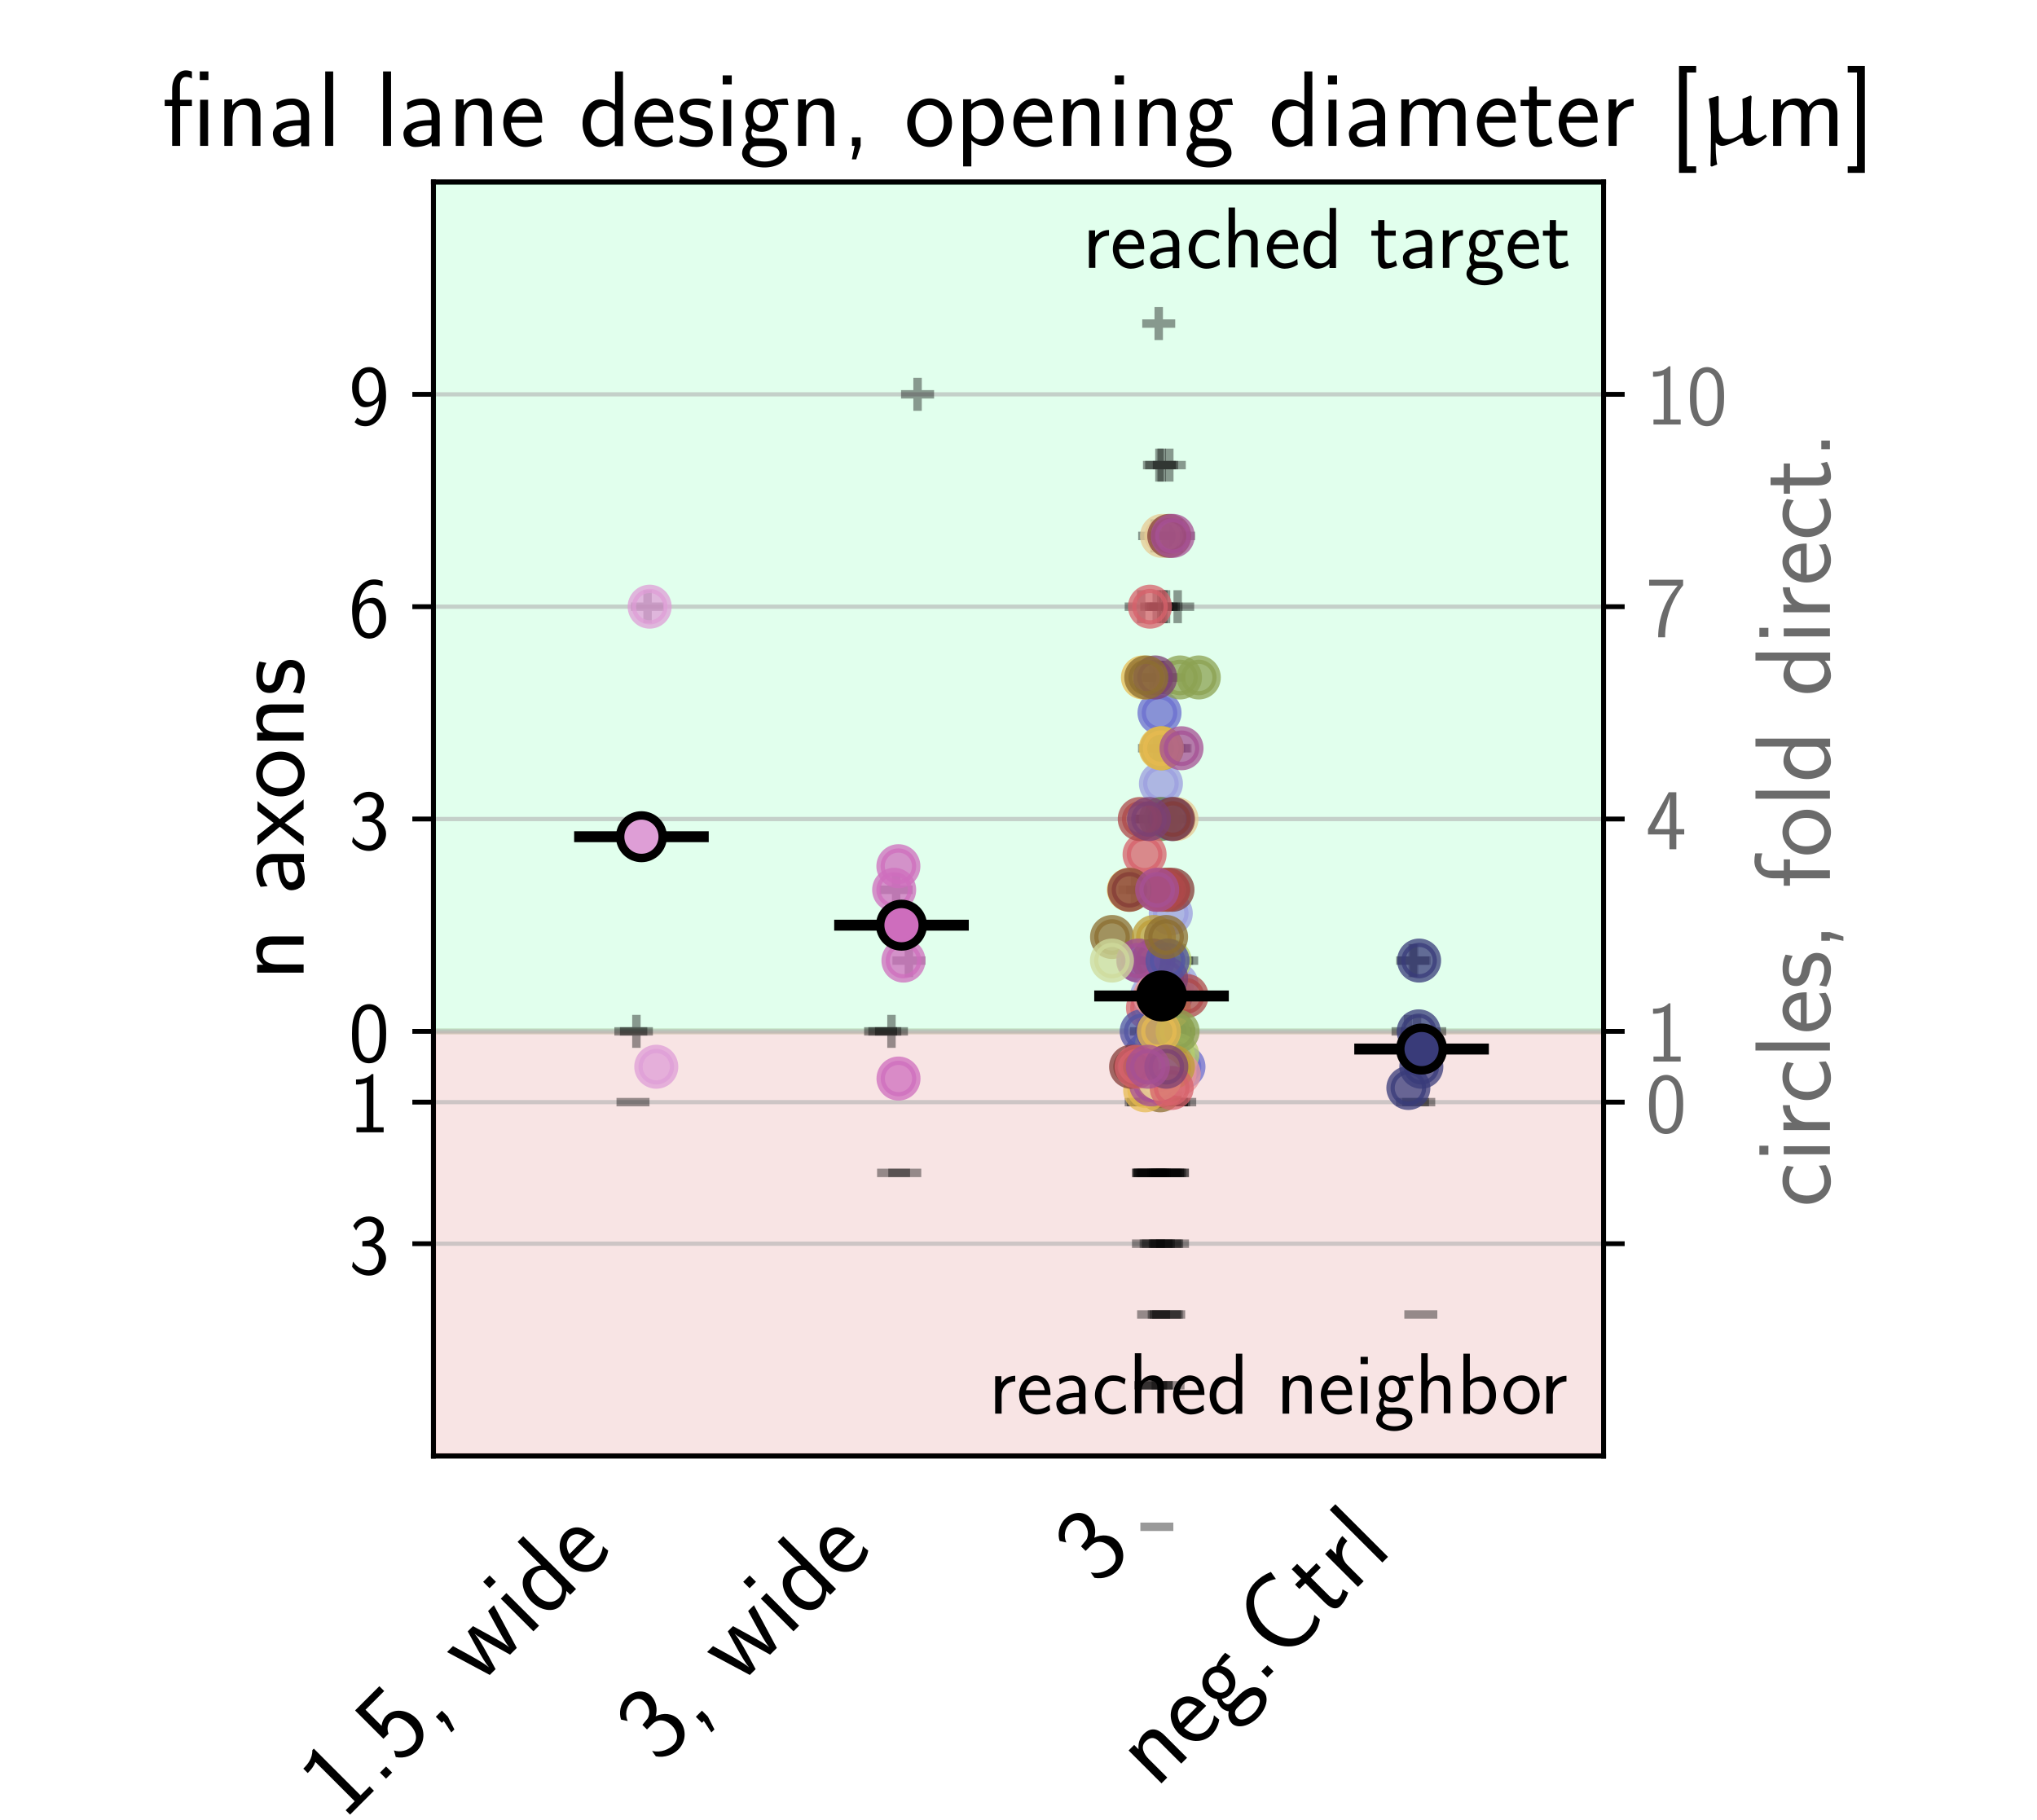 <?xml version="1.0" encoding="utf-8" standalone="no"?>
<!DOCTYPE svg PUBLIC "-//W3C//DTD SVG 1.1//EN"
  "http://www.w3.org/Graphics/SVG/1.1/DTD/svg11.dtd">
<!-- Created with matplotlib (https://matplotlib.org/) -->
<svg height="302.4pt" version="1.1" viewBox="0 0 338.4 302.4" width="338.4pt" xmlns="http://www.w3.org/2000/svg" xmlns:xlink="http://www.w3.org/1999/xlink">
 <defs>
  <style type="text/css">*{stroke-linecap:butt;stroke-linejoin:round;}</style>
 </defs>
 <g id="figure_1">
  <g id="patch_1">
   <path d="M 0 302.4 
L 338.4 302.4 
L 338.4 0 
L 0 0 
z
" style="fill:#ffffff;"/>
  </g>
  <g id="axes_1">
   <g id="patch_2">
    <path d="M 72 241.92 
L 266.4 241.92 
L 266.4 30.24 
L 72 30.24 
z
" style="fill:#ffffff;"/>
   </g>
   <g id="patch_3">
    <path clip-path="url(#pfaf1c994a1)" d="M 72 171.36 
L 277.2 171.36 
L 277.2 30.24 
L 72 30.24 
z
" style="fill:#01ff6b;opacity:0.12;stroke:#01ff6b;stroke-linejoin:miter;"/>
   </g>
   <g id="patch_4">
    <path clip-path="url(#pfaf1c994a1)" d="M 72 171.36 
L 277.2 171.36 
L 277.2 241.92 
L 72 241.92 
z
" style="fill:#c22121;opacity:0.12;stroke:#c22121;stroke-linejoin:miter;"/>
   </g>
   <g id="matplotlib.axis_1">
    <g id="xtick_1">
     <g id="text_1">
      <!-- 1.5, wide -->
      <g transform="translate(57.028 302.631)rotate(-45)scale(0.18 -0.18)">
       <defs>
        <path d="M 28.406 67 
L 26.5 67 
C 21.094 61.562 14.797 60.781 8.406 60.781 
L 8.406 55 
C 11.297 55 16 55 20.703 57.297 
L 20.703 5.766 
L 8.906 5.766 
L 8.906 0 
L 40.203 0 
L 40.203 5.766 
L 28.406 5.766 
z
" id="CMSS17-49"/>
        <path d="M 17 7.969 
L 9 7.969 
L 9 0 
L 17 0 
z
" id="CMSS17-46"/>
        <path d="M 14.594 58.625 
L 39.094 58.625 
L 39.094 65 
L 7.297 65 
L 7.297 27.828 
L 14 27.828 
C 15.797 31.969 19.5 35 24.297 35 
C 28.797 35 33.797 31.078 33.797 19.781 
C 33.797 7.703 26.703 4.172 21.5 4.172 
C 15.094 4.172 9.203 8 6.594 13.297 
L 3.406 7.797 
C 8 0.766 15.5 -2 21.5 -2 
C 33.094 -2 42.203 7.766 42.203 19.578 
C 42.203 31.719 34.094 41.078 24.406 41.078 
C 20.906 41.078 17.5 39.891 14.594 37.484 
z
" id="CMSS17-53"/>
        <path d="M 17 0.094 
L 17 7.969 
L 9 7.969 
L 9 0 
L 11.5 0 
L 8.906 -12.5 
L 12.906 -12.5 
z
" id="CMSS17-44"/>
        <path d="M 62.703 43 
L 55.094 43 
L 49.797 25.016 
C 48.703 21.219 45.594 10.703 45.203 5.797 
L 45.094 5.797 
C 44.906 8.812 43.203 16 40.406 25.516 
L 35.297 43 
L 28.406 43 
L 23.406 25.906 
C 20.906 17.203 19 9.797 18.797 5.797 
L 18.703 5.797 
C 18.297 11.703 14.203 25.516 13.594 27.703 
L 9.094 43 
L 1.297 43 
L 14.297 0 
L 21.906 0 
C 27.094 17.125 31.094 30.359 31.406 37.031 
C 31.594 33.75 33.297 26.672 34.297 23.188 
L 40.906 0 
L 49.703 0 
z
" id="CMSS17-119"/>
        <path d="M 15.297 65.359 
L 6.906 65.359 
L 6.906 57 
L 15.297 57 
z
M 14.797 42.797 
L 7.406 42.797 
L 7.406 0 
L 14.797 0 
z
" id="CMSS17-105"/>
        <path d="M 40.797 69 
L 33.406 69 
L 33.406 38.094 
C 30.297 40.672 25.203 43.062 19.594 43.062 
C 10.5 43.062 3.297 33.297 3.297 21.047 
C 3.297 8.781 10.406 -1 19.297 -1 
C 26.203 -1 30.797 2.688 33.203 4.781 
L 33.203 -0.203 
L 40.797 -0.203 
z
M 33.203 13.062 
C 33.203 11.672 33.203 10.203 30.094 7.531 
C 28.094 5.859 25.703 5.078 23.406 5.078 
C 18 5.078 10.906 9 10.906 20.938 
C 10.906 33.344 18.906 37 24.406 37 
C 28.094 37 31.094 35.219 33.203 32.266 
z
" id="CMSS17-100"/>
        <path d="M 39.094 21.516 
C 39.094 24.844 38.906 31.297 35.703 36.641 
C 32.203 42.391 26.5 44 22.203 44 
C 11.797 44 3 34.188 3 21.484 
C 3 9.094 12.094 -1 23.594 -1 
C 28.094 -1 33.594 0.297 38.594 3.875 
C 38.594 4.281 38.406 6.469 38.297 6.562 
C 38.297 6.766 38 9.844 38 10.25 
C 33.203 6.359 27.703 5.078 23.703 5.078 
C 17.297 5.078 10.406 10.422 10.094 21.516 
z
M 10.906 27 
C 12.203 32.562 16.594 37.828 22.203 37.828 
C 23.703 37.828 30.703 37.828 32.5 27 
z
" id="CMSS17-101"/>
       </defs>
       <use transform="scale(0.996)" xlink:href="#CMSS17-49"/>
       <use transform="translate(46.844 0)scale(0.996)" xlink:href="#CMSS17-46"/>
       <use transform="translate(72.868 0)scale(0.996)" xlink:href="#CMSS17-53"/>
       <use transform="translate(119.711 0)scale(0.996)" xlink:href="#CMSS17-44"/>
       <use transform="translate(176.965 0)scale(0.996)" xlink:href="#CMSS17-119"/>
       <use transform="translate(240.784 0)scale(0.996)" xlink:href="#CMSS17-105"/>
       <use transform="translate(262.965 0)scale(0.996)" xlink:href="#CMSS17-100"/>
       <use transform="translate(311.17 0)scale(0.996)" xlink:href="#CMSS17-101"/>
      </g>
     </g>
    </g>
    <g id="xtick_2">
     <g id="text_2">
      <!-- 3, wide -->
      <g transform="translate(109.503 293.356)rotate(-45)scale(0.18 -0.18)">
       <defs>
        <path d="M 15.703 31.641 
L 22.5 31.641 
C 31.906 31.641 34.594 23.547 34.594 17.906 
C 34.594 10.203 30.203 4.172 23 4.172 
C 17.406 4.172 9.5 6.938 5 14.25 
C 4.297 10.797 4.297 10.594 3.906 8.219 
C 8.594 1.375 16.203 -2 23.203 -2 
C 34.594 -2 43 7.391 43 17.781 
C 43 25.594 37.5 32.141 30 34.609 
C 36 37.875 40.406 44 40.406 51.141 
C 40.406 59.453 32.703 66.078 23.297 66.078 
C 14.703 66.078 8 60.812 5.203 55.156 
C 5.906 54.188 7.703 51.312 8.594 49.828 
C 10.797 55.656 16.5 60 23.203 60 
C 28.797 60 32.5 56.359 32.5 51.109 
C 32.5 45.672 29 39.734 23.094 38.359 
C 22.703 38.359 16.5 37.766 15.703 37.672 
z
" id="CMSS17-51"/>
       </defs>
       <use transform="scale(0.996)" xlink:href="#CMSS17-51"/>
       <use transform="translate(46.844 0)scale(0.996)" xlink:href="#CMSS17-44"/>
       <use transform="translate(104.097 0)scale(0.996)" xlink:href="#CMSS17-119"/>
       <use transform="translate(167.916 0)scale(0.996)" xlink:href="#CMSS17-105"/>
       <use transform="translate(190.097 0)scale(0.996)" xlink:href="#CMSS17-100"/>
       <use transform="translate(238.302 0)scale(0.996)" xlink:href="#CMSS17-101"/>
      </g>
     </g>
    </g>
    <g id="xtick_3">
     <g id="text_3">
      <!-- 3 -->
      <g transform="translate(182.371 263.688)rotate(-45)scale(0.18 -0.18)">
       <use transform="scale(0.996)" xlink:href="#CMSS17-51"/>
      </g>
     </g>
    </g>
    <g id="xtick_4">
     <g id="text_4">
      <!-- neg.Ctrl -->
      <g transform="translate(192.015 297.245)rotate(-45)scale(0.18 -0.18)">
       <defs>
        <path d="M 40.906 29.328 
C 40.906 35.672 39.406 44 28.094 44 
C 21.703 44 17.5 40.719 14.703 37.328 
L 14.703 43.094 
L 7.406 43.094 
L 7.406 0 
L 15 0 
L 15 24.359 
C 15 30.688 17.406 37.938 24.203 37.938 
C 33 37.938 33.297 32 33.297 28.578 
L 33.297 0 
L 40.906 0 
z
" id="CMSS17-110"/>
        <path d="M 44.5 43.875 
C 38.797 43.875 33.906 42.781 29.906 40.891 
C 26.594 43.391 23.203 43.875 20.906 43.875 
C 12.203 43.875 5.594 36.703 5.594 28.344 
C 5.594 22.938 8.594 18.859 8.797 18.672 
C 7 16.172 6 13.484 6 10.5 
C 6 7 7.406 4.516 8.5 3.125 
C 3.297 -0.047 2.594 -4.906 2.594 -6.797 
C 2.594 -14.031 11.703 -20 23.406 -20 
C 35.203 -20 44.297 -14.031 44.297 -6.688 
C 44.297 7 29 7 24.797 7 
L 16.703 7 
C 15.203 7 11.203 7 11.203 12.359 
C 11.203 14.391 12.094 15.688 12.203 15.781 
C 13.703 14.688 16.797 13 20.906 13 
C 29.203 13 36.094 19.969 36.094 28.547 
C 36.094 33.312 33.906 36.797 33 38 
L 33.297 38 
C 33.594 38 37.797 38 39.297 38 
C 42.5 38 42.797 37.953 45.594 37.797 
z
M 20.906 18.469 
C 17.5 18.469 12.703 20.547 12.703 28.484 
C 12.703 37.109 18.203 38.5 20.797 38.5 
C 24.203 38.5 29 36.422 29 28.484 
C 29 19.859 23.5 18.469 20.906 18.469 
z
M 24.703 -0.156 
C 27.094 -0.156 37.203 -0.156 37.203 -6.906 
C 37.203 -11.156 31 -14.516 23.5 -14.516 
C 15.906 -14.516 9.703 -11.25 9.703 -6.797 
C 9.703 -6.297 9.703 -0.156 16.594 -0.156 
z
" id="CMSS17-103"/>
        <path d="M 54.297 66.891 
C 48.406 69.281 43.203 70.375 37.094 70.375 
C 19 70.375 6.203 53.422 6.203 34.188 
C 6.203 15.156 18.703 -2 37.203 -2 
C 45.203 -2 48.906 -0.609 55.297 3.578 
L 55 6.875 
C 55 7.766 54.703 9.359 54.594 10.359 
C 48.594 5.672 44.406 4.375 37.297 4.375 
C 22.906 4.375 14.594 19.234 14.594 34.188 
C 14.594 50.047 23.797 64 37 64 
C 41.5 64 46.703 63.203 52.906 58.922 
z
" id="CMSS17-67"/>
        <path d="M 16.703 37 
L 29.703 37 
L 29.703 42.766 
L 16.703 42.766 
L 16.703 55 
L 9.594 55 
L 9.594 42.766 
L 1.703 42.766 
L 1.703 37 
L 9.406 37 
L 9.406 11.703 
C 9.406 6 10.703 -1 17.297 -1 
C 22.297 -1 26.906 0.391 31.297 2.688 
L 29.703 8.562 
C 27.297 6.469 24.406 5.266 21.297 5.266 
C 16.906 5.266 16.703 10.875 16.703 13.375 
z
" id="CMSS17-116"/>
        <path d="M 14.906 21.297 
C 14.906 30.703 21.797 37 30.594 37 
L 30.594 43.578 
C 24.203 43.578 18.203 40.391 14.594 35.203 
L 14.594 43.094 
L 7.5 43.094 
L 7.5 0 
L 14.906 0 
z
" id="CMSS17-114"/>
        <path d="M 14.797 69 
L 7.406 69 
L 7.406 0 
L 14.797 0 
z
" id="CMSS17-108"/>
       </defs>
       <use transform="scale(0.996)" xlink:href="#CMSS17-110"/>
       <use transform="translate(48.205 0)scale(0.996)" xlink:href="#CMSS17-101"/>
       <use transform="translate(89.844 0)scale(0.996)" xlink:href="#CMSS17-103"/>
       <use transform="translate(136.687 0)scale(0.996)" xlink:href="#CMSS17-46"/>
       <use transform="translate(162.712 0)scale(0.996)" xlink:href="#CMSS17-67"/>
       <use transform="translate(222.567 0)scale(0.996)" xlink:href="#CMSS17-116"/>
       <use transform="translate(256.399 0)scale(0.996)" xlink:href="#CMSS17-114"/>
       <use transform="translate(288.309 0)scale(0.996)" xlink:href="#CMSS17-108"/>
      </g>
     </g>
    </g>
   </g>
   <g id="matplotlib.axis_2">
    <g id="ytick_1">
     <g id="line2d_1">
      <path clip-path="url(#pfaf1c994a1)" d="M 72 65.52 
L 266.4 65.52 
" style="fill:none;stroke:#b0b0b0;stroke-linecap:square;stroke-opacity:0.6;stroke-width:0.7;"/>
     </g>
     <g id="line2d_2">
      <defs>
       <path d="M 0 0 
L -3.5 0 
" id="mc7ad23abb7" style="stroke:#000000;stroke-width:0.8;"/>
      </defs>
      <g>
       <use style="stroke:#000000;stroke-width:0.8;" x="72" xlink:href="#mc7ad23abb7" y="65.52"/>
      </g>
     </g>
     <g id="text_5">
      <!-- 9 -->
      <g transform="translate(57.928 70.536)scale(0.145 -0.145)">
       <defs>
        <path d="M 6.797 2.719 
C 9.594 0.328 13.203 -2 19.297 -2 
C 31.406 -2 43 11.266 43 32.734 
C 43 61.438 30.5 66.078 23.797 66.078 
C 17.094 66.078 12.797 63.141 9.094 58.453 
C 4.703 53.078 3.906 48.281 3.906 42.703 
C 3.906 36.047 5.094 31.953 7.906 27.266 
C 11.703 21.203 15.203 19.922 19.094 19.922 
C 25 19.922 30.906 22.797 34.906 27.75 
C 34.203 14.094 28.094 4.172 19.297 4.172 
C 15.703 4.172 12.797 5.297 9.906 8.062 
z
M 34.594 42.906 
C 34.703 42.234 34.703 40.969 34.703 40.562 
C 34.703 32.406 29.906 26 22.906 26 
C 18.297 26 15.906 28.328 14.094 31.344 
C 11.906 35.141 11.797 38.828 11.797 42.703 
C 11.797 46.5 11.797 50.688 14.594 54.859 
C 16.703 57.859 19.297 60 23.797 60 
C 33 60 34.5 46.875 34.594 42.906 
z
" id="CMSS17-57"/>
       </defs>
       <use transform="scale(0.996)" xlink:href="#CMSS17-57"/>
      </g>
     </g>
    </g>
    <g id="ytick_2">
     <g id="line2d_3">
      <path clip-path="url(#pfaf1c994a1)" d="M 72 100.8 
L 266.4 100.8 
" style="fill:none;stroke:#b0b0b0;stroke-linecap:square;stroke-opacity:0.6;stroke-width:0.7;"/>
     </g>
     <g id="line2d_4">
      <g>
       <use style="stroke:#000000;stroke-width:0.8;" x="72" xlink:href="#mc7ad23abb7" y="100.8"/>
      </g>
     </g>
     <g id="text_6">
      <!-- 6 -->
      <g transform="translate(57.928 105.816)scale(0.145 -0.145)">
       <defs>
        <path d="M 39 64.078 
C 34.797 65.781 31.797 66.078 29 66.078 
C 16 66.078 3.906 52.625 3.906 31.344 
C 3.906 4.141 15.406 -2 23.594 -2 
C 28.094 -2 32.594 -0.609 36.906 4.375 
C 41.297 9.641 43 14.031 43 21.703 
C 43 34.047 36.906 45 27.797 45 
C 21.203 45 15.5 41.516 12 37.125 
C 13 50.906 19.594 60 29.094 60 
C 31.703 60 35.094 59.625 39 57.969 
z
M 12.094 21.391 
C 12.094 22.188 12.094 22.688 12.203 24.188 
C 12.203 31.953 16.703 38.922 24 38.922 
C 28.703 38.922 31.094 36.438 32.906 33.359 
C 35 29.469 35.094 25.781 35.094 21.688 
C 35.094 17.812 35.094 13.922 32.797 9.953 
C 30.906 6.859 28.406 4.172 23.594 4.172 
C 14.094 4.172 12.5 17.406 12.094 21.391 
z
" id="CMSS17-54"/>
       </defs>
       <use transform="scale(0.996)" xlink:href="#CMSS17-54"/>
      </g>
     </g>
    </g>
    <g id="ytick_3">
     <g id="line2d_5">
      <path clip-path="url(#pfaf1c994a1)" d="M 72 136.08 
L 266.4 136.08 
" style="fill:none;stroke:#b0b0b0;stroke-linecap:square;stroke-opacity:0.6;stroke-width:0.7;"/>
     </g>
     <g id="line2d_6">
      <g>
       <use style="stroke:#000000;stroke-width:0.8;" x="72" xlink:href="#mc7ad23abb7" y="136.08"/>
      </g>
     </g>
     <g id="text_7">
      <!-- 3 -->
      <g transform="translate(57.928 141.096)scale(0.145 -0.145)">
       <use transform="scale(0.996)" xlink:href="#CMSS17-51"/>
      </g>
     </g>
    </g>
    <g id="ytick_4">
     <g id="line2d_7">
      <path clip-path="url(#pfaf1c994a1)" d="M 72 171.36 
L 266.4 171.36 
" style="fill:none;stroke:#b0b0b0;stroke-linecap:square;stroke-opacity:0.6;stroke-width:0.7;"/>
     </g>
     <g id="line2d_8">
      <g>
       <use style="stroke:#000000;stroke-width:0.8;" x="72" xlink:href="#mc7ad23abb7" y="171.36"/>
      </g>
     </g>
     <g id="text_8">
      <!-- 0 -->
      <g transform="translate(57.928 176.376)scale(0.145 -0.145)">
       <defs>
        <path d="M 43.094 31.938 
C 43.094 37.578 43 48.078 38.906 56.188 
C 34.797 64 28.203 66.078 23.5 66.078 
C 16.703 66.078 10.906 62.109 7.906 55.781 
C 4.703 49.156 3.797 42.328 3.797 31.938 
C 3.797 24.828 4.094 16.109 7.703 8.484 
C 11.797 0.078 18.703 -2 23.406 -2 
C 29.594 -2 35.594 1.266 39 8.094 
C 42.5 15.219 43.094 23.031 43.094 31.938 
z
M 23.406 4.078 
C 15.797 4.078 13.5 12.672 12.797 15.547 
C 11.594 20.469 11.406 25.219 11.406 33.031 
C 11.406 39.156 11.406 46.062 13.297 51.516 
C 15.594 57.828 19.594 60 23.406 60 
C 30.797 60 33.203 52.688 34 50.125 
C 35.5 44.891 35.5 38.766 35.5 33.031 
C 35.5 23.844 35.5 4.078 23.406 4.078 
z
" id="CMSS17-48"/>
       </defs>
       <use transform="scale(0.996)" xlink:href="#CMSS17-48"/>
      </g>
     </g>
    </g>
    <g id="ytick_5">
     <g id="line2d_9">
      <path clip-path="url(#pfaf1c994a1)" d="M 72 183.12 
L 266.4 183.12 
" style="fill:none;stroke:#b0b0b0;stroke-linecap:square;stroke-opacity:0.6;stroke-width:0.7;"/>
     </g>
     <g id="line2d_10">
      <g>
       <use style="stroke:#000000;stroke-width:0.8;" x="72" xlink:href="#mc7ad23abb7" y="183.12"/>
      </g>
     </g>
     <g id="text_9">
      <!-- 1 -->
      <g transform="translate(57.928 188.136)scale(0.145 -0.145)">
       <use transform="scale(0.996)" xlink:href="#CMSS17-49"/>
      </g>
     </g>
    </g>
    <g id="ytick_6">
     <g id="line2d_11">
      <path clip-path="url(#pfaf1c994a1)" d="M 72 206.64 
L 266.4 206.64 
" style="fill:none;stroke:#b0b0b0;stroke-linecap:square;stroke-opacity:0.6;stroke-width:0.7;"/>
     </g>
     <g id="line2d_12">
      <g>
       <use style="stroke:#000000;stroke-width:0.8;" x="72" xlink:href="#mc7ad23abb7" y="206.64"/>
      </g>
     </g>
     <g id="text_10">
      <!-- 3 -->
      <g transform="translate(57.928 211.656)scale(0.145 -0.145)">
       <use transform="scale(0.996)" xlink:href="#CMSS17-51"/>
      </g>
     </g>
    </g>
    <g id="text_11">
     <!-- n axons -->
     <g transform="translate(50.44 162.929)rotate(-90)scale(0.18 -0.18)">
      <defs>
       <path d="M 37.594 27.984 
C 37.594 37.375 30.906 43.875 21.906 43.875 
C 17.5 43.875 12.703 43.078 7.203 39.891 
L 7.797 33.359 
C 10.297 35.125 14.594 38 21.797 38 
C 26.906 38 30 34.062 30 27.844 
L 30 24 
C 14 24 4 19.344 4 11.344 
C 4 7.203 6.5 -1 14.797 -1 
C 16.297 -1 24.406 -1 30.203 3.391 
L 30.203 -0.297 
L 37.594 -0.297 
z
M 30 12.75 
C 30 10.953 30 8.562 27 6.781 
C 24.406 5.078 21.094 5.078 19.703 5.078 
C 14.703 5.078 11.297 7.984 11.297 11.625 
C 11.297 18.922 26.906 18.922 30 18.922 
z
" id="CMSS17-97"/>
       <path d="M 24.797 22.094 
L 41.5 42.797 
L 32.797 42.797 
L 21.297 27.766 
L 9.406 42.797 
L 0.5 42.797 
L 17.797 22.094 
L 0 0 
L 8.797 0 
L 21.297 17.516 
L 34.297 0 
L 43.094 0 
z
" id="CMSS17-120"/>
       <path d="M 44.203 21.188 
C 44.203 34 34.703 44 23.5 44 
C 12 44 2.703 33.703 2.703 21.188 
C 2.703 8.5 12.297 -1 23.406 -1 
C 34.797 -1 44.203 8.797 44.203 21.188 
z
M 23.5 5.266 
C 16.406 5.266 10.297 11.078 10.297 22 
C 10.297 33.609 17.406 37.922 23.406 37.922 
C 29.906 37.922 36.594 33.219 36.594 22 
C 36.594 10.672 30.094 5.266 23.5 5.266 
z
" id="CMSS17-111"/>
       <path d="M 32.203 41.047 
C 26.297 43.859 21.703 43.859 18.703 43.859 
C 11.594 43.859 3.094 41.375 3.094 31.297 
C 3.094 21.234 14.094 19.031 17.094 18.422 
C 21.703 17.531 26.797 16.531 26.797 11.562 
C 26.797 5.266 19.594 5.266 18.297 5.266 
C 14.297 5.266 8.797 6.359 3.797 9.969 
L 2.594 3.281 
C 8.297 0 13.797 -1 18.406 -1 
C 30.703 -1 33.797 6.5 33.797 12.203 
C 33.797 17.094 31 20.391 29.094 21.891 
C 25.797 24.5 24.594 24.797 16.406 26.5 
C 15 26.703 10.094 27.797 10.094 32.281 
C 10.094 38 16.406 38 17.797 38 
C 24.297 38 28.297 35.984 31 34.5 
z
" id="CMSS17-115"/>
      </defs>
      <use transform="scale(0.996)" xlink:href="#CMSS17-110"/>
      <use transform="translate(79.434 0)scale(0.996)" xlink:href="#CMSS17-97"/>
      <use transform="translate(124.356 0)scale(0.996)" xlink:href="#CMSS17-120"/>
      <use transform="translate(167.356 0)scale(0.996)" xlink:href="#CMSS17-111"/>
      <use transform="translate(214.2 0)scale(0.996)" xlink:href="#CMSS17-110"/>
      <use transform="translate(262.405 0)scale(0.996)" xlink:href="#CMSS17-115"/>
     </g>
    </g>
   </g>
   <g id="patch_5">
    <path d="M 72 241.92 
L 72 30.24 
" style="fill:none;stroke:#000000;stroke-linecap:square;stroke-linejoin:miter;stroke-width:0.8;"/>
   </g>
   <g id="patch_6">
    <path d="M 266.4 241.92 
L 266.4 30.24 
" style="fill:none;stroke:#000000;stroke-linecap:square;stroke-linejoin:miter;stroke-width:0.8;"/>
   </g>
   <g id="patch_7">
    <path d="M 72 241.92 
L 266.4 241.92 
" style="fill:none;stroke:#000000;stroke-linecap:square;stroke-linejoin:miter;stroke-width:0.8;"/>
   </g>
   <g id="patch_8">
    <path d="M 72 30.24 
L 266.4 30.24 
" style="fill:none;stroke:#000000;stroke-linecap:square;stroke-linejoin:miter;stroke-width:0.8;"/>
   </g>
   <g id="text_12">
    <!-- reached target -->
    <g transform="translate(179.815 44.505)scale(0.145 -0.145)">
     <defs>
      <path d="M 38.5 39.703 
C 38.5 40.391 33.906 42.406 32.703 42.797 
C 29.406 44 25.203 44 24.094 44 
C 11.094 44 3.297 32.703 3.297 21.297 
C 3.297 9.297 12 -1 23.703 -1 
C 30.406 -1 35.203 1.188 39.094 3.781 
L 38.5 10.375 
C 34.203 7.078 29.203 5.266 23.797 5.266 
C 16 5.266 10.906 12.094 10.906 21.391 
C 10.906 28.609 14.203 37.719 24.203 37.719 
C 29.703 37.719 32.797 36.609 37.406 33.516 
z
" id="CMSS17-99"/>
      <path d="M 40.906 29.547 
C 40.906 35.812 39.406 44.062 28.094 44.062 
C 21.797 44.062 17.703 40.984 14.797 37.609 
L 14.797 69.5 
L 7.406 69.5 
L 7.406 0.5 
L 15 0.5 
L 15 24.578 
C 15 30.828 17.406 38 24.203 38 
C 33 38 33.297 32.125 33.297 28.734 
L 33.297 0.5 
L 40.906 0.5 
z
" id="CMSS17-104"/>
     </defs>
     <use transform="scale(0.996)" xlink:href="#CMSS17-114"/>
     <use transform="translate(31.91 0)scale(0.996)" xlink:href="#CMSS17-101"/>
     <use transform="translate(73.549 0)scale(0.996)" xlink:href="#CMSS17-97"/>
     <use transform="translate(118.471 0)scale(0.996)" xlink:href="#CMSS17-99"/>
     <use transform="translate(160.109 0)scale(0.996)" xlink:href="#CMSS17-104"/>
     <use transform="translate(208.314 0)scale(0.996)" xlink:href="#CMSS17-101"/>
     <use transform="translate(249.953 0)scale(0.996)" xlink:href="#CMSS17-100"/>
     <use transform="translate(329.387 0)scale(0.996)" xlink:href="#CMSS17-116"/>
     <use transform="translate(363.219 0)scale(0.996)" xlink:href="#CMSS17-97"/>
     <use transform="translate(405.538 0)scale(0.996)" xlink:href="#CMSS17-114"/>
     <use transform="translate(437.448 0)scale(0.996)" xlink:href="#CMSS17-103"/>
     <use transform="translate(484.292 0)scale(0.996)" xlink:href="#CMSS17-101"/>
     <use transform="translate(525.93 0)scale(0.996)" xlink:href="#CMSS17-116"/>
    </g>
   </g>
   <g id="text_13">
    <!-- reached neighbor -->
    <g transform="translate(164.241 234.878)scale(0.145 -0.145)">
     <defs>
      <path d="M 14.906 69 
L 7.5 69 
L 7.5 -0.203 
L 15.094 -0.203 
L 15.094 4.281 
C 18.906 0.594 23.5 -1 27.594 -1 
C 37.203 -1 45 8.578 45 21.125 
C 45 32.594 39 43.062 30.094 43.062 
C 23.797 43.062 18.203 40.484 14.906 37.797 
z
M 15.094 31.969 
C 17.297 34.719 20.406 37 24.797 37 
C 30.703 37 37.406 32.766 37.406 21.125 
C 37.406 8.719 29.406 5.078 23.906 5.078 
C 21.906 5.078 19.797 5.562 17.797 7.25 
C 15.094 9.609 15.094 11.078 15.094 12.453 
z
" id="CMSS17-98"/>
     </defs>
     <use transform="scale(0.996)" xlink:href="#CMSS17-114"/>
     <use transform="translate(31.91 0)scale(0.996)" xlink:href="#CMSS17-101"/>
     <use transform="translate(73.549 0)scale(0.996)" xlink:href="#CMSS17-97"/>
     <use transform="translate(118.471 0)scale(0.996)" xlink:href="#CMSS17-99"/>
     <use transform="translate(160.109 0)scale(0.996)" xlink:href="#CMSS17-104"/>
     <use transform="translate(208.314 0)scale(0.996)" xlink:href="#CMSS17-101"/>
     <use transform="translate(249.953 0)scale(0.996)" xlink:href="#CMSS17-100"/>
     <use transform="translate(329.387 0)scale(0.996)" xlink:href="#CMSS17-110"/>
     <use transform="translate(377.592 0)scale(0.996)" xlink:href="#CMSS17-101"/>
     <use transform="translate(419.231 0)scale(0.996)" xlink:href="#CMSS17-105"/>
     <use transform="translate(441.412 0)scale(0.996)" xlink:href="#CMSS17-103"/>
     <use transform="translate(488.255 0)scale(0.996)" xlink:href="#CMSS17-104"/>
     <use transform="translate(536.46 0)scale(0.996)" xlink:href="#CMSS17-98"/>
     <use transform="translate(587.268 0)scale(0.996)" xlink:href="#CMSS17-111"/>
     <use transform="translate(631.509 0)scale(0.996)" xlink:href="#CMSS17-114"/>
    </g>
   </g>
   <g id="text_14">
    <!-- final lane design, opening diameter [$\upmu$m] -->
    <g transform="translate(26.914 24.24)scale(0.18 -0.18)">
     <defs>
      <path d="M 43 69 
L 35 69 
L 35 61.031 
L 43 61.031 
z
M 42.703 42.766 
L 35.297 42.766 
L 35.297 0 
L 42.703 0 
z
M 16.797 37 
L 27.703 37 
L 27.703 42.766 
L 16.594 42.766 
L 16.594 55.906 
C 16.594 61.234 19 63.938 22.203 63.938 
C 24.094 63.938 26 63.375 27.703 62.375 
L 27.703 68.906 
C 26.906 69.188 24.594 70 22.203 70 
C 14.703 70 9.406 62.391 9.406 52.688 
L 9.406 42.766 
L 2.5 42.766 
L 2.5 37 
L 9.406 37 
L 9.406 0 
L 16.797 0 
z
" id="CMSS17-12"/>
      <path d="M 15.094 5.203 
C 18.406 2.016 22.906 -0.078 27.703 -0.078 
C 37 -0.078 45 9.422 45 22.062 
C 45 33.734 39 44 30.406 44 
C 25.406 44 19.406 42.219 14.906 38.625 
L 14.906 43.203 
L 7.5 43.203 
L 7.5 -19 
L 15.094 -19 
z
M 15.094 32.812 
C 15.906 34 19.297 37.734 24.797 37.734 
C 31.797 37.734 37.406 30.625 37.406 22.062 
C 37.406 12.297 30.594 6 23.906 6 
C 21.906 6 19.797 6.484 17.797 8.172 
C 15.094 10.531 15.094 12 15.094 13.391 
z
" id="CMSS17-112"/>
      <path d="M 67 29.328 
C 67 36.062 65.297 44 54.094 44 
C 46.594 44 42.094 39.312 40.094 36.422 
C 38.297 41.719 34.094 44 28.094 44 
C 21.297 44 17 40.125 14.703 37.328 
L 14.703 43.094 
L 7.406 43.094 
L 7.406 0 
L 15 0 
L 15 24.359 
C 15 30.297 17.203 37.938 24.297 37.938 
C 33.406 37.938 33.406 31.5 33.406 28.578 
L 33.406 0 
L 41 0 
L 41 24.359 
C 41 30.297 43.203 37.938 50.297 37.938 
C 59.406 37.938 59.406 31.5 59.406 28.578 
L 59.406 0 
L 67 0 
z
" id="CMSS17-109"/>
      <path d="M 25.203 -25 
L 25.203 -18.938 
L 16.594 -18.938 
L 16.594 68 
L 25.203 68 
L 25.203 74.078 
L 9.297 74.078 
L 9.297 -25 
z
" id="CMSS17-91"/>
      <path d="M 48.5 46.75 
L 40.797 43.562 
C 41 37.906 41.203 32.234 41.203 26.469 
C 41.203 24.391 41 17.125 40.906 12.359 
C 38.797 10.625 36.594 9.062 34.094 7.906 
C 32.297 6.938 30.203 6.266 28.094 6.266 
C 26.094 6.266 23.797 6.266 22.297 7.75 
C 19.297 10.719 18.797 14.969 18.797 19.031 
C 18.797 27.922 18.797 36.844 18.797 45.656 
L 17.906 46.344 
L 9.594 43.766 
C 9.594 43.672 11 32.938 11.594 27.469 
C 11.594 21.219 11.594 15 11.594 8.75 
C 11.594 -0.359 11.406 -9.469 11.203 -18.578 
L 12.406 -19.188 
L 17.406 -17.188 
C 16 -10.719 16 -3.656 16 3.125 
C 17.5 1.375 19.594 0 22.094 0 
C 26.594 0 34.5 4.281 40.297 7.5 
C 40.5 7.594 40.703 7.391 40.906 7.281 
C 41.203 7.172 41.297 6.969 41.5 6.75 
C 41.797 4.75 42.203 2.641 43.5 1.266 
C 44.703 0 46.594 0 48.297 0 
C 50.797 0 53.094 1.031 55.203 2.281 
C 58.297 3.922 61 6.312 63.5 8.688 
L 62.094 10.578 
C 59.5 8.984 56.406 7 53.906 7 
C 52.906 7 51.797 7.391 51.094 8.094 
C 50.094 8.984 49.703 10.281 49.297 11.469 
C 48.906 13.25 48.703 15.047 48.703 16.828 
C 48.703 22.297 48.703 27.859 48.703 33.422 
C 48.703 36.516 49 41.578 49.297 45.656 
z
" id="EURM10-22"/>
      <path d="M 17.906 74.078 
L 2 74.078 
L 2 68 
L 10.594 68 
L 10.594 -18.938 
L 2 -18.938 
L 2 -25 
L 17.906 -25 
z
" id="CMSS17-93"/>
     </defs>
     <use transform="scale(0.996)" xlink:href="#CMSS17-12"/>
     <use transform="translate(50.127 0)scale(0.996)" xlink:href="#CMSS17-110"/>
     <use transform="translate(98.332 0)scale(0.996)" xlink:href="#CMSS17-97"/>
     <use transform="translate(143.254 0)scale(0.996)" xlink:href="#CMSS17-108"/>
     <use transform="translate(196.663 0)scale(0.996)" xlink:href="#CMSS17-108"/>
     <use transform="translate(218.844 0)scale(0.996)" xlink:href="#CMSS17-97"/>
     <use transform="translate(263.766 0)scale(0.996)" xlink:href="#CMSS17-110"/>
     <use transform="translate(311.971 0)scale(0.996)" xlink:href="#CMSS17-101"/>
     <use transform="translate(384.839 0)scale(0.996)" xlink:href="#CMSS17-100"/>
     <use transform="translate(433.044 0)scale(0.996)" xlink:href="#CMSS17-101"/>
     <use transform="translate(474.683 0)scale(0.996)" xlink:href="#CMSS17-115"/>
     <use transform="translate(510.596 0)scale(0.996)" xlink:href="#CMSS17-105"/>
     <use transform="translate(532.777 0)scale(0.996)" xlink:href="#CMSS17-103"/>
     <use transform="translate(579.621 0)scale(0.996)" xlink:href="#CMSS17-110"/>
     <use transform="translate(627.826 0)scale(0.996)" xlink:href="#CMSS17-44"/>
     <use transform="translate(685.079 0)scale(0.996)" xlink:href="#CMSS17-111"/>
     <use transform="translate(731.922 0)scale(0.996)" xlink:href="#CMSS17-112"/>
     <use transform="translate(782.73 0)scale(0.996)" xlink:href="#CMSS17-101"/>
     <use transform="translate(824.369 0)scale(0.996)" xlink:href="#CMSS17-110"/>
     <use transform="translate(872.574 0)scale(0.996)" xlink:href="#CMSS17-105"/>
     <use transform="translate(894.754 0)scale(0.996)" xlink:href="#CMSS17-110"/>
     <use transform="translate(942.959 0)scale(0.996)" xlink:href="#CMSS17-103"/>
     <use transform="translate(1021.032 0)scale(0.996)" xlink:href="#CMSS17-100"/>
     <use transform="translate(1069.237 0)scale(0.996)" xlink:href="#CMSS17-105"/>
     <use transform="translate(1091.418 0)scale(0.996)" xlink:href="#CMSS17-97"/>
     <use transform="translate(1136.34 0)scale(0.996)" xlink:href="#CMSS17-109"/>
     <use transform="translate(1210.569 0)scale(0.996)" xlink:href="#CMSS17-101"/>
     <use transform="translate(1252.208 0)scale(0.996)" xlink:href="#CMSS17-116"/>
     <use transform="translate(1286.039 0)scale(0.996)" xlink:href="#CMSS17-101"/>
     <use transform="translate(1327.678 0)scale(0.996)" xlink:href="#CMSS17-114"/>
     <use transform="translate(1390.817 0)scale(0.996)" xlink:href="#CMSS17-91"/>
     <use transform="translate(1418.002 0)scale(0.996)" xlink:href="#EURM10-22"/>
     <use transform="translate(1479.539 0)scale(0.996)" xlink:href="#CMSS17-109"/>
     <use transform="translate(1553.768 0)scale(0.996)" xlink:href="#CMSS17-93"/>
    </g>
   </g>
   <g id="PathCollection_1">
    <defs>
     <path d="M 2.739 0 
L -2.739 -0 
" id="m083c7a96b8" style="stroke:#000000;stroke-opacity:0.4;stroke-width:1.4;"/>
    </defs>
    <g>
     <use style="fill-opacity:0.4;stroke:#000000;stroke-opacity:0.4;stroke-width:1.4;" x="105.159" xlink:href="#m083c7a96b8" y="183.12"/>
     <use style="fill-opacity:0.4;stroke:#000000;stroke-opacity:0.4;stroke-width:1.4;" x="104.798" xlink:href="#m083c7a96b8" y="171.36"/>
    </g>
   </g>
   <g id="PathCollection_2">
    <g>
     <use style="fill-opacity:0.4;stroke:#000000;stroke-opacity:0.4;stroke-width:1.4;" x="150.305" xlink:href="#m083c7a96b8" y="194.88"/>
     <use style="fill-opacity:0.4;stroke:#000000;stroke-opacity:0.4;stroke-width:1.4;" x="148.447" xlink:href="#m083c7a96b8" y="194.88"/>
     <use style="fill-opacity:0.4;stroke:#000000;stroke-opacity:0.4;stroke-width:1.4;" x="146.99" xlink:href="#m083c7a96b8" y="171.36"/>
     <use style="fill-opacity:0.4;stroke:#000000;stroke-opacity:0.4;stroke-width:1.4;" x="146.291" xlink:href="#m083c7a96b8" y="171.36"/>
    </g>
   </g>
   <g id="PathCollection_3">
    <g>
     <use style="fill-opacity:0.4;stroke:#000000;stroke-opacity:0.4;stroke-width:1.4;" x="193.313" xlink:href="#m083c7a96b8" y="194.88"/>
     <use style="fill-opacity:0.4;stroke:#000000;stroke-opacity:0.4;stroke-width:1.4;" x="192.087" xlink:href="#m083c7a96b8" y="183.12"/>
     <use style="fill-opacity:0.4;stroke:#000000;stroke-opacity:0.4;stroke-width:1.4;" x="192.1" xlink:href="#m083c7a96b8" y="230.16"/>
     <use style="fill-opacity:0.4;stroke:#000000;stroke-opacity:0.4;stroke-width:1.4;" x="194.042" xlink:href="#m083c7a96b8" y="230.16"/>
     <use style="fill-opacity:0.4;stroke:#000000;stroke-opacity:0.4;stroke-width:1.4;" x="194.785" xlink:href="#m083c7a96b8" y="206.64"/>
     <use style="fill-opacity:0.4;stroke:#000000;stroke-opacity:0.4;stroke-width:1.4;" x="192.536" xlink:href="#m083c7a96b8" y="183.12"/>
     <use style="fill-opacity:0.4;stroke:#000000;stroke-opacity:0.4;stroke-width:1.4;" x="192.43" xlink:href="#m083c7a96b8" y="206.64"/>
     <use style="fill-opacity:0.4;stroke:#000000;stroke-opacity:0.4;stroke-width:1.4;" x="193.738" xlink:href="#m083c7a96b8" y="218.4"/>
     <use style="fill-opacity:0.4;stroke:#000000;stroke-opacity:0.4;stroke-width:1.4;" x="190.85" xlink:href="#m083c7a96b8" y="194.88"/>
     <use style="fill-opacity:0.4;stroke:#000000;stroke-opacity:0.4;stroke-width:1.4;" x="193.307" xlink:href="#m083c7a96b8" y="183.12"/>
     <use style="fill-opacity:0.4;stroke:#000000;stroke-opacity:0.4;stroke-width:1.4;" x="193.818" xlink:href="#m083c7a96b8" y="183.12"/>
     <use style="fill-opacity:0.4;stroke:#000000;stroke-opacity:0.4;stroke-width:1.4;" x="194.018" xlink:href="#m083c7a96b8" y="194.88"/>
     <use style="fill-opacity:0.4;stroke:#000000;stroke-opacity:0.4;stroke-width:1.4;" x="189.948" xlink:href="#m083c7a96b8" y="183.12"/>
     <use style="fill-opacity:0.4;stroke:#000000;stroke-opacity:0.4;stroke-width:1.4;" x="191.776" xlink:href="#m083c7a96b8" y="194.88"/>
     <use style="fill-opacity:0.4;stroke:#000000;stroke-opacity:0.4;stroke-width:1.4;" x="191.594" xlink:href="#m083c7a96b8" y="183.12"/>
     <use style="fill-opacity:0.4;stroke:#000000;stroke-opacity:0.4;stroke-width:1.4;" x="193.115" xlink:href="#m083c7a96b8" y="171.36"/>
     <use style="fill-opacity:0.4;stroke:#000000;stroke-opacity:0.4;stroke-width:1.4;" x="193.708" xlink:href="#m083c7a96b8" y="171.36"/>
     <use style="fill-opacity:0.4;stroke:#000000;stroke-opacity:0.4;stroke-width:1.4;" x="195.288" xlink:href="#m083c7a96b8" y="171.36"/>
     <use style="fill-opacity:0.4;stroke:#000000;stroke-opacity:0.4;stroke-width:1.4;" x="192.19" xlink:href="#m083c7a96b8" y="183.12"/>
     <use style="fill-opacity:0.4;stroke:#000000;stroke-opacity:0.4;stroke-width:1.4;" x="192.186" xlink:href="#m083c7a96b8" y="253.68"/>
     <use style="fill-opacity:0.4;stroke:#000000;stroke-opacity:0.4;stroke-width:1.4;" x="194.748" xlink:href="#m083c7a96b8" y="194.88"/>
     <use style="fill-opacity:0.4;stroke:#000000;stroke-opacity:0.4;stroke-width:1.4;" x="193.421" xlink:href="#m083c7a96b8" y="171.36"/>
     <use style="fill-opacity:0.4;stroke:#000000;stroke-opacity:0.4;stroke-width:1.4;" x="194.931" xlink:href="#m083c7a96b8" y="171.36"/>
     <use style="fill-opacity:0.4;stroke:#000000;stroke-opacity:0.4;stroke-width:1.4;" x="193.409" xlink:href="#m083c7a96b8" y="218.4"/>
     <use style="fill-opacity:0.4;stroke:#000000;stroke-opacity:0.4;stroke-width:1.4;" x="191.16" xlink:href="#m083c7a96b8" y="230.16"/>
     <use style="fill-opacity:0.4;stroke:#000000;stroke-opacity:0.4;stroke-width:1.4;" x="190.887" xlink:href="#m083c7a96b8" y="194.88"/>
     <use style="fill-opacity:0.4;stroke:#000000;stroke-opacity:0.4;stroke-width:1.4;" x="190.547" xlink:href="#m083c7a96b8" y="183.12"/>
     <use style="fill-opacity:0.4;stroke:#000000;stroke-opacity:0.4;stroke-width:1.4;" x="193.99" xlink:href="#m083c7a96b8" y="194.88"/>
     <use style="fill-opacity:0.4;stroke:#000000;stroke-opacity:0.4;stroke-width:1.4;" x="195.836" xlink:href="#m083c7a96b8" y="171.36"/>
     <use style="fill-opacity:0.4;stroke:#000000;stroke-opacity:0.4;stroke-width:1.4;" x="194.271" xlink:href="#m083c7a96b8" y="171.36"/>
     <use style="fill-opacity:0.4;stroke:#000000;stroke-opacity:0.4;stroke-width:1.4;" x="194.768" xlink:href="#m083c7a96b8" y="171.36"/>
     <use style="fill-opacity:0.4;stroke:#000000;stroke-opacity:0.4;stroke-width:1.4;" x="192.058" xlink:href="#m083c7a96b8" y="230.16"/>
     <use style="fill-opacity:0.4;stroke:#000000;stroke-opacity:0.4;stroke-width:1.4;" x="191.162" xlink:href="#m083c7a96b8" y="194.88"/>
     <use style="fill-opacity:0.4;stroke:#000000;stroke-opacity:0.4;stroke-width:1.4;" x="193.61" xlink:href="#m083c7a96b8" y="171.36"/>
     <use style="fill-opacity:0.4;stroke:#000000;stroke-opacity:0.4;stroke-width:1.4;" x="193.127" xlink:href="#m083c7a96b8" y="183.12"/>
     <use style="fill-opacity:0.4;stroke:#000000;stroke-opacity:0.4;stroke-width:1.4;" x="193.562" xlink:href="#m083c7a96b8" y="171.36"/>
     <use style="fill-opacity:0.4;stroke:#000000;stroke-opacity:0.4;stroke-width:1.4;" x="194.957" xlink:href="#m083c7a96b8" y="171.36"/>
     <use style="fill-opacity:0.4;stroke:#000000;stroke-opacity:0.4;stroke-width:1.4;" x="194.974" xlink:href="#m083c7a96b8" y="183.12"/>
     <use style="fill-opacity:0.4;stroke:#000000;stroke-opacity:0.4;stroke-width:1.4;" x="193.806" xlink:href="#m083c7a96b8" y="171.36"/>
     <use style="fill-opacity:0.4;stroke:#000000;stroke-opacity:0.4;stroke-width:1.4;" x="194.275" xlink:href="#m083c7a96b8" y="171.36"/>
     <use style="fill-opacity:0.4;stroke:#000000;stroke-opacity:0.4;stroke-width:1.4;" x="193.759" xlink:href="#m083c7a96b8" y="171.36"/>
     <use style="fill-opacity:0.4;stroke:#000000;stroke-opacity:0.4;stroke-width:1.4;" x="192.243" xlink:href="#m083c7a96b8" y="183.12"/>
     <use style="fill-opacity:0.4;stroke:#000000;stroke-opacity:0.4;stroke-width:1.4;" x="194.137" xlink:href="#m083c7a96b8" y="171.36"/>
     <use style="fill-opacity:0.4;stroke:#000000;stroke-opacity:0.4;stroke-width:1.4;" x="190.791" xlink:href="#m083c7a96b8" y="206.64"/>
     <use style="fill-opacity:0.4;stroke:#000000;stroke-opacity:0.4;stroke-width:1.4;" x="194.599" xlink:href="#m083c7a96b8" y="183.12"/>
     <use style="fill-opacity:0.4;stroke:#000000;stroke-opacity:0.4;stroke-width:1.4;" x="191.102" xlink:href="#m083c7a96b8" y="194.88"/>
     <use style="fill-opacity:0.4;stroke:#000000;stroke-opacity:0.4;stroke-width:1.4;" x="193.404" xlink:href="#m083c7a96b8" y="183.12"/>
     <use style="fill-opacity:0.4;stroke:#000000;stroke-opacity:0.4;stroke-width:1.4;" x="191.646" xlink:href="#m083c7a96b8" y="218.4"/>
     <use style="fill-opacity:0.4;stroke:#000000;stroke-opacity:0.4;stroke-width:1.4;" x="193.821" xlink:href="#m083c7a96b8" y="206.64"/>
     <use style="fill-opacity:0.4;stroke:#000000;stroke-opacity:0.4;stroke-width:1.4;" x="192.907" xlink:href="#m083c7a96b8" y="183.12"/>
     <use style="fill-opacity:0.4;stroke:#000000;stroke-opacity:0.4;stroke-width:1.4;" x="190.48" xlink:href="#m083c7a96b8" y="171.36"/>
     <use style="fill-opacity:0.4;stroke:#000000;stroke-opacity:0.4;stroke-width:1.4;" x="193.614" xlink:href="#m083c7a96b8" y="194.88"/>
     <use style="fill-opacity:0.4;stroke:#000000;stroke-opacity:0.4;stroke-width:1.4;" x="192.061" xlink:href="#m083c7a96b8" y="206.64"/>
     <use style="fill-opacity:0.4;stroke:#000000;stroke-opacity:0.4;stroke-width:1.4;" x="194.33" xlink:href="#m083c7a96b8" y="194.88"/>
     <use style="fill-opacity:0.4;stroke:#000000;stroke-opacity:0.4;stroke-width:1.4;" x="192.962" xlink:href="#m083c7a96b8" y="171.36"/>
     <use style="fill-opacity:0.4;stroke:#000000;stroke-opacity:0.4;stroke-width:1.4;" x="193.575" xlink:href="#m083c7a96b8" y="206.64"/>
     <use style="fill-opacity:0.4;stroke:#000000;stroke-opacity:0.4;stroke-width:1.4;" x="191.471" xlink:href="#m083c7a96b8" y="171.36"/>
     <use style="fill-opacity:0.4;stroke:#000000;stroke-opacity:0.4;stroke-width:1.4;" x="192.043" xlink:href="#m083c7a96b8" y="183.12"/>
     <use style="fill-opacity:0.4;stroke:#000000;stroke-opacity:0.4;stroke-width:1.4;" x="192.247" xlink:href="#m083c7a96b8" y="183.12"/>
     <use style="fill-opacity:0.4;stroke:#000000;stroke-opacity:0.4;stroke-width:1.4;" x="195.569" xlink:href="#m083c7a96b8" y="171.36"/>
     <use style="fill-opacity:0.4;stroke:#000000;stroke-opacity:0.4;stroke-width:1.4;" x="189.586" xlink:href="#m083c7a96b8" y="183.12"/>
     <use style="fill-opacity:0.4;stroke:#000000;stroke-opacity:0.4;stroke-width:1.4;" x="191.103" xlink:href="#m083c7a96b8" y="183.12"/>
     <use style="fill-opacity:0.4;stroke:#000000;stroke-opacity:0.4;stroke-width:1.4;" x="191.469" xlink:href="#m083c7a96b8" y="183.12"/>
     <use style="fill-opacity:0.4;stroke:#000000;stroke-opacity:0.4;stroke-width:1.4;" x="194.605" xlink:href="#m083c7a96b8" y="171.36"/>
     <use style="fill-opacity:0.4;stroke:#000000;stroke-opacity:0.4;stroke-width:1.4;" x="191.505" xlink:href="#m083c7a96b8" y="194.88"/>
     <use style="fill-opacity:0.4;stroke:#000000;stroke-opacity:0.4;stroke-width:1.4;" x="191.54" xlink:href="#m083c7a96b8" y="171.36"/>
     <use style="fill-opacity:0.4;stroke:#000000;stroke-opacity:0.4;stroke-width:1.4;" x="193.495" xlink:href="#m083c7a96b8" y="183.12"/>
     <use style="fill-opacity:0.4;stroke:#000000;stroke-opacity:0.4;stroke-width:1.4;" x="193.502" xlink:href="#m083c7a96b8" y="183.12"/>
     <use style="fill-opacity:0.4;stroke:#000000;stroke-opacity:0.4;stroke-width:1.4;" x="192.202" xlink:href="#m083c7a96b8" y="171.36"/>
     <use style="fill-opacity:0.4;stroke:#000000;stroke-opacity:0.4;stroke-width:1.4;" x="194.631" xlink:href="#m083c7a96b8" y="183.12"/>
     <use style="fill-opacity:0.4;stroke:#000000;stroke-opacity:0.4;stroke-width:1.4;" x="193.732" xlink:href="#m083c7a96b8" y="183.12"/>
     <use style="fill-opacity:0.4;stroke:#000000;stroke-opacity:0.4;stroke-width:1.4;" x="194.795" xlink:href="#m083c7a96b8" y="194.88"/>
     <use style="fill-opacity:0.4;stroke:#000000;stroke-opacity:0.4;stroke-width:1.4;" x="190.802" xlink:href="#m083c7a96b8" y="194.88"/>
     <use style="fill-opacity:0.4;stroke:#000000;stroke-opacity:0.4;stroke-width:1.4;" x="192.103" xlink:href="#m083c7a96b8" y="183.12"/>
     <use style="fill-opacity:0.4;stroke:#000000;stroke-opacity:0.4;stroke-width:1.4;" x="193.221" xlink:href="#m083c7a96b8" y="171.36"/>
     <use style="fill-opacity:0.4;stroke:#000000;stroke-opacity:0.4;stroke-width:1.4;" x="194.43" xlink:href="#m083c7a96b8" y="171.36"/>
     <use style="fill-opacity:0.4;stroke:#000000;stroke-opacity:0.4;stroke-width:1.4;" x="194.115" xlink:href="#m083c7a96b8" y="171.36"/>
     <use style="fill-opacity:0.4;stroke:#000000;stroke-opacity:0.4;stroke-width:1.4;" x="192.488" xlink:href="#m083c7a96b8" y="183.12"/>
     <use style="fill-opacity:0.4;stroke:#000000;stroke-opacity:0.4;stroke-width:1.4;" x="192.62" xlink:href="#m083c7a96b8" y="171.36"/>
     <use style="fill-opacity:0.4;stroke:#000000;stroke-opacity:0.4;stroke-width:1.4;" x="194.152" xlink:href="#m083c7a96b8" y="218.4"/>
     <use style="fill-opacity:0.4;stroke:#000000;stroke-opacity:0.4;stroke-width:1.4;" x="195.985" xlink:href="#m083c7a96b8" y="183.12"/>
     <use style="fill-opacity:0.4;stroke:#000000;stroke-opacity:0.4;stroke-width:1.4;" x="193.869" xlink:href="#m083c7a96b8" y="171.36"/>
     <use style="fill-opacity:0.4;stroke:#000000;stroke-opacity:0.4;stroke-width:1.4;" x="192.804" xlink:href="#m083c7a96b8" y="183.12"/>
     <use style="fill-opacity:0.4;stroke:#000000;stroke-opacity:0.4;stroke-width:1.4;" x="192.601" xlink:href="#m083c7a96b8" y="183.12"/>
     <use style="fill-opacity:0.4;stroke:#000000;stroke-opacity:0.4;stroke-width:1.4;" x="194.265" xlink:href="#m083c7a96b8" y="171.36"/>
    </g>
   </g>
   <g id="PathCollection_4">
    <g>
     <use style="fill-opacity:0.4;stroke:#000000;stroke-opacity:0.4;stroke-width:1.4;" x="237.517" xlink:href="#m083c7a96b8" y="171.36"/>
     <use style="fill-opacity:0.4;stroke:#000000;stroke-opacity:0.4;stroke-width:1.4;" x="234.657" xlink:href="#m083c7a96b8" y="183.12"/>
     <use style="fill-opacity:0.4;stroke:#000000;stroke-opacity:0.4;stroke-width:1.4;" x="236.037" xlink:href="#m083c7a96b8" y="218.4"/>
     <use style="fill-opacity:0.4;stroke:#000000;stroke-opacity:0.4;stroke-width:1.4;" x="235.693" xlink:href="#m083c7a96b8" y="183.12"/>
    </g>
   </g>
   <g id="PathCollection_5">
    <defs>
     <path d="M -2.739 0 
L 2.739 0 
M 0 2.739 
L 0 -2.739 
" id="md01e46f510" style="stroke:#000000;stroke-opacity:0.4;stroke-width:1.4;"/>
    </defs>
    <g>
     <use style="fill-opacity:0.4;stroke:#000000;stroke-opacity:0.4;stroke-width:1.4;" x="105.724" xlink:href="#md01e46f510" y="171.36"/>
     <use style="fill-opacity:0.4;stroke:#000000;stroke-opacity:0.4;stroke-width:1.4;" x="107.579" xlink:href="#md01e46f510" y="100.8"/>
    </g>
   </g>
   <g id="PathCollection_6">
    <g>
     <use style="fill-opacity:0.4;stroke:#000000;stroke-opacity:0.4;stroke-width:1.4;" x="148.096" xlink:href="#md01e46f510" y="171.36"/>
     <use style="fill-opacity:0.4;stroke:#000000;stroke-opacity:0.4;stroke-width:1.4;" x="152.433" xlink:href="#md01e46f510" y="65.52"/>
     <use style="fill-opacity:0.4;stroke:#000000;stroke-opacity:0.4;stroke-width:1.4;" x="150.992" xlink:href="#md01e46f510" y="159.6"/>
     <use style="fill-opacity:0.4;stroke:#000000;stroke-opacity:0.4;stroke-width:1.4;" x="148.873" xlink:href="#md01e46f510" y="147.84"/>
    </g>
   </g>
   <g id="PathCollection_7">
    <g>
     <use style="fill-opacity:0.4;stroke:#000000;stroke-opacity:0.4;stroke-width:1.4;" x="194.286" xlink:href="#md01e46f510" y="159.6"/>
     <use style="fill-opacity:0.4;stroke:#000000;stroke-opacity:0.4;stroke-width:1.4;" x="191.048" xlink:href="#md01e46f510" y="136.08"/>
     <use style="fill-opacity:0.4;stroke:#000000;stroke-opacity:0.4;stroke-width:1.4;" x="195.218" xlink:href="#md01e46f510" y="124.32"/>
     <use style="fill-opacity:0.4;stroke:#000000;stroke-opacity:0.4;stroke-width:1.4;" x="192.982" xlink:href="#md01e46f510" y="77.28"/>
     <use style="fill-opacity:0.4;stroke:#000000;stroke-opacity:0.4;stroke-width:1.4;" x="192.032" xlink:href="#md01e46f510" y="159.6"/>
     <use style="fill-opacity:0.4;stroke:#000000;stroke-opacity:0.4;stroke-width:1.4;" x="192.495" xlink:href="#md01e46f510" y="53.76"/>
     <use style="fill-opacity:0.4;stroke:#000000;stroke-opacity:0.4;stroke-width:1.4;" x="194.218" xlink:href="#md01e46f510" y="159.6"/>
     <use style="fill-opacity:0.4;stroke:#000000;stroke-opacity:0.4;stroke-width:1.4;" x="192.051" xlink:href="#md01e46f510" y="136.08"/>
     <use style="fill-opacity:0.4;stroke:#000000;stroke-opacity:0.4;stroke-width:1.4;" x="191.795" xlink:href="#md01e46f510" y="124.32"/>
     <use style="fill-opacity:0.4;stroke:#000000;stroke-opacity:0.4;stroke-width:1.4;" x="192.615" xlink:href="#md01e46f510" y="77.28"/>
     <use style="fill-opacity:0.4;stroke:#000000;stroke-opacity:0.4;stroke-width:1.4;" x="191.13" xlink:href="#md01e46f510" y="147.84"/>
     <use style="fill-opacity:0.4;stroke:#000000;stroke-opacity:0.4;stroke-width:1.4;" x="195.791" xlink:href="#md01e46f510" y="89.04"/>
     <use style="fill-opacity:0.4;stroke:#000000;stroke-opacity:0.4;stroke-width:1.4;" x="192.079" xlink:href="#md01e46f510" y="159.6"/>
     <use style="fill-opacity:0.4;stroke:#000000;stroke-opacity:0.4;stroke-width:1.4;" x="194.253" xlink:href="#md01e46f510" y="77.28"/>
     <use style="fill-opacity:0.4;stroke:#000000;stroke-opacity:0.4;stroke-width:1.4;" x="193.286" xlink:href="#md01e46f510" y="159.6"/>
     <use style="fill-opacity:0.4;stroke:#000000;stroke-opacity:0.4;stroke-width:1.4;" x="191.429" xlink:href="#md01e46f510" y="136.08"/>
     <use style="fill-opacity:0.4;stroke:#000000;stroke-opacity:0.4;stroke-width:1.4;" x="192.951" xlink:href="#md01e46f510" y="112.56"/>
     <use style="fill-opacity:0.4;stroke:#000000;stroke-opacity:0.4;stroke-width:1.4;" x="194.179" xlink:href="#md01e46f510" y="112.56"/>
     <use style="fill-opacity:0.4;stroke:#000000;stroke-opacity:0.4;stroke-width:1.4;" x="192.667" xlink:href="#md01e46f510" y="159.6"/>
     <use style="fill-opacity:0.4;stroke:#000000;stroke-opacity:0.4;stroke-width:1.4;" x="194.816" xlink:href="#md01e46f510" y="136.08"/>
     <use style="fill-opacity:0.4;stroke:#000000;stroke-opacity:0.4;stroke-width:1.4;" x="194.549" xlink:href="#md01e46f510" y="159.6"/>
     <use style="fill-opacity:0.4;stroke:#000000;stroke-opacity:0.4;stroke-width:1.4;" x="194.389" xlink:href="#md01e46f510" y="159.6"/>
     <use style="fill-opacity:0.4;stroke:#000000;stroke-opacity:0.4;stroke-width:1.4;" x="192.245" xlink:href="#md01e46f510" y="124.32"/>
     <use style="fill-opacity:0.4;stroke:#000000;stroke-opacity:0.4;stroke-width:1.4;" x="191.281" xlink:href="#md01e46f510" y="136.08"/>
     <use style="fill-opacity:0.4;stroke:#000000;stroke-opacity:0.4;stroke-width:1.4;" x="192.006" xlink:href="#md01e46f510" y="171.36"/>
     <use style="fill-opacity:0.4;stroke:#000000;stroke-opacity:0.4;stroke-width:1.4;" x="193.265" xlink:href="#md01e46f510" y="100.8"/>
     <use style="fill-opacity:0.4;stroke:#000000;stroke-opacity:0.4;stroke-width:1.4;" x="193.809" xlink:href="#md01e46f510" y="147.84"/>
     <use style="fill-opacity:0.4;stroke:#000000;stroke-opacity:0.4;stroke-width:1.4;" x="189.583" xlink:href="#md01e46f510" y="100.8"/>
     <use style="fill-opacity:0.4;stroke:#000000;stroke-opacity:0.4;stroke-width:1.4;" x="193.206" xlink:href="#md01e46f510" y="124.32"/>
     <use style="fill-opacity:0.4;stroke:#000000;stroke-opacity:0.4;stroke-width:1.4;" x="192.528" xlink:href="#md01e46f510" y="112.56"/>
     <use style="fill-opacity:0.4;stroke:#000000;stroke-opacity:0.4;stroke-width:1.4;" x="194.968" xlink:href="#md01e46f510" y="124.32"/>
     <use style="fill-opacity:0.4;stroke:#000000;stroke-opacity:0.4;stroke-width:1.4;" x="193.616" xlink:href="#md01e46f510" y="171.36"/>
     <use style="fill-opacity:0.4;stroke:#000000;stroke-opacity:0.4;stroke-width:1.4;" x="194.998" xlink:href="#md01e46f510" y="136.08"/>
     <use style="fill-opacity:0.4;stroke:#000000;stroke-opacity:0.4;stroke-width:1.4;" x="194.418" xlink:href="#md01e46f510" y="136.08"/>
     <use style="fill-opacity:0.4;stroke:#000000;stroke-opacity:0.4;stroke-width:1.4;" x="195.503" xlink:href="#md01e46f510" y="171.36"/>
     <use style="fill-opacity:0.4;stroke:#000000;stroke-opacity:0.4;stroke-width:1.4;" x="195" xlink:href="#md01e46f510" y="89.04"/>
     <use style="fill-opacity:0.4;stroke:#000000;stroke-opacity:0.4;stroke-width:1.4;" x="192.565" xlink:href="#md01e46f510" y="147.84"/>
     <use style="fill-opacity:0.4;stroke:#000000;stroke-opacity:0.4;stroke-width:1.4;" x="192.423" xlink:href="#md01e46f510" y="171.36"/>
     <use style="fill-opacity:0.4;stroke:#000000;stroke-opacity:0.4;stroke-width:1.4;" x="193.721" xlink:href="#md01e46f510" y="89.04"/>
     <use style="fill-opacity:0.4;stroke:#000000;stroke-opacity:0.4;stroke-width:1.4;" x="194.027" xlink:href="#md01e46f510" y="147.84"/>
     <use style="fill-opacity:0.4;stroke:#000000;stroke-opacity:0.4;stroke-width:1.4;" x="191.655" xlink:href="#md01e46f510" y="147.84"/>
     <use style="fill-opacity:0.4;stroke:#000000;stroke-opacity:0.4;stroke-width:1.4;" x="193.066" xlink:href="#md01e46f510" y="147.84"/>
     <use style="fill-opacity:0.4;stroke:#000000;stroke-opacity:0.4;stroke-width:1.4;" x="189.819" xlink:href="#md01e46f510" y="147.84"/>
     <use style="fill-opacity:0.4;stroke:#000000;stroke-opacity:0.4;stroke-width:1.4;" x="195.203" xlink:href="#md01e46f510" y="171.36"/>
     <use style="fill-opacity:0.4;stroke:#000000;stroke-opacity:0.4;stroke-width:1.4;" x="192.163" xlink:href="#md01e46f510" y="100.8"/>
     <use style="fill-opacity:0.4;stroke:#000000;stroke-opacity:0.4;stroke-width:1.4;" x="193.047" xlink:href="#md01e46f510" y="136.08"/>
     <use style="fill-opacity:0.4;stroke:#000000;stroke-opacity:0.4;stroke-width:1.4;" x="192.478" xlink:href="#md01e46f510" y="171.36"/>
     <use style="fill-opacity:0.4;stroke:#000000;stroke-opacity:0.4;stroke-width:1.4;" x="194.742" xlink:href="#md01e46f510" y="159.6"/>
     <use style="fill-opacity:0.4;stroke:#000000;stroke-opacity:0.4;stroke-width:1.4;" x="188.547" xlink:href="#md01e46f510" y="147.84"/>
     <use style="fill-opacity:0.4;stroke:#000000;stroke-opacity:0.4;stroke-width:1.4;" x="192.934" xlink:href="#md01e46f510" y="159.6"/>
     <use style="fill-opacity:0.4;stroke:#000000;stroke-opacity:0.4;stroke-width:1.4;" x="192.795" xlink:href="#md01e46f510" y="112.56"/>
     <use style="fill-opacity:0.4;stroke:#000000;stroke-opacity:0.4;stroke-width:1.4;" x="192.255" xlink:href="#md01e46f510" y="112.56"/>
     <use style="fill-opacity:0.4;stroke:#000000;stroke-opacity:0.4;stroke-width:1.4;" x="195.645" xlink:href="#md01e46f510" y="100.8"/>
     <use style="fill-opacity:0.4;stroke:#000000;stroke-opacity:0.4;stroke-width:1.4;" x="191.58" xlink:href="#md01e46f510" y="112.56"/>
     <use style="fill-opacity:0.4;stroke:#000000;stroke-opacity:0.4;stroke-width:1.4;" x="194.16" xlink:href="#md01e46f510" y="124.32"/>
     <use style="fill-opacity:0.4;stroke:#000000;stroke-opacity:0.4;stroke-width:1.4;" x="193.514" xlink:href="#md01e46f510" y="171.36"/>
     <use style="fill-opacity:0.4;stroke:#000000;stroke-opacity:0.4;stroke-width:1.4;" x="194.922" xlink:href="#md01e46f510" y="89.04"/>
     <use style="fill-opacity:0.4;stroke:#000000;stroke-opacity:0.4;stroke-width:1.4;" x="191.922" xlink:href="#md01e46f510" y="159.6"/>
     <use style="fill-opacity:0.4;stroke:#000000;stroke-opacity:0.4;stroke-width:1.4;" x="191.82" xlink:href="#md01e46f510" y="89.04"/>
     <use style="fill-opacity:0.4;stroke:#000000;stroke-opacity:0.4;stroke-width:1.4;" x="193.621" xlink:href="#md01e46f510" y="159.6"/>
     <use style="fill-opacity:0.4;stroke:#000000;stroke-opacity:0.4;stroke-width:1.4;" x="193.561" xlink:href="#md01e46f510" y="171.36"/>
     <use style="fill-opacity:0.4;stroke:#000000;stroke-opacity:0.4;stroke-width:1.4;" x="194.263" xlink:href="#md01e46f510" y="171.36"/>
     <use style="fill-opacity:0.4;stroke:#000000;stroke-opacity:0.4;stroke-width:1.4;" x="191.904" xlink:href="#md01e46f510" y="159.6"/>
     <use style="fill-opacity:0.4;stroke:#000000;stroke-opacity:0.4;stroke-width:1.4;" x="195.474" xlink:href="#md01e46f510" y="159.6"/>
     <use style="fill-opacity:0.4;stroke:#000000;stroke-opacity:0.4;stroke-width:1.4;" x="192.906" xlink:href="#md01e46f510" y="100.8"/>
     <use style="fill-opacity:0.4;stroke:#000000;stroke-opacity:0.4;stroke-width:1.4;" x="192.603" xlink:href="#md01e46f510" y="112.56"/>
     <use style="fill-opacity:0.4;stroke:#000000;stroke-opacity:0.4;stroke-width:1.4;" x="193.935" xlink:href="#md01e46f510" y="147.84"/>
     <use style="fill-opacity:0.4;stroke:#000000;stroke-opacity:0.4;stroke-width:1.4;" x="193.031" xlink:href="#md01e46f510" y="171.36"/>
     <use style="fill-opacity:0.4;stroke:#000000;stroke-opacity:0.4;stroke-width:1.4;" x="194.054" xlink:href="#md01e46f510" y="147.84"/>
     <use style="fill-opacity:0.4;stroke:#000000;stroke-opacity:0.4;stroke-width:1.4;" x="196.311" xlink:href="#md01e46f510" y="159.6"/>
     <use style="fill-opacity:0.4;stroke:#000000;stroke-opacity:0.4;stroke-width:1.4;" x="192.47" xlink:href="#md01e46f510" y="171.36"/>
     <use style="fill-opacity:0.4;stroke:#000000;stroke-opacity:0.4;stroke-width:1.4;" x="193.343" xlink:href="#md01e46f510" y="171.36"/>
     <use style="fill-opacity:0.4;stroke:#000000;stroke-opacity:0.4;stroke-width:1.4;" x="195.265" xlink:href="#md01e46f510" y="171.36"/>
     <use style="fill-opacity:0.4;stroke:#000000;stroke-opacity:0.4;stroke-width:1.4;" x="192.227" xlink:href="#md01e46f510" y="171.36"/>
     <use style="fill-opacity:0.4;stroke:#000000;stroke-opacity:0.4;stroke-width:1.4;" x="194.077" xlink:href="#md01e46f510" y="147.84"/>
     <use style="fill-opacity:0.4;stroke:#000000;stroke-opacity:0.4;stroke-width:1.4;" x="192.715" xlink:href="#md01e46f510" y="136.08"/>
     <use style="fill-opacity:0.4;stroke:#000000;stroke-opacity:0.4;stroke-width:1.4;" x="191.628" xlink:href="#md01e46f510" y="136.08"/>
     <use style="fill-opacity:0.4;stroke:#000000;stroke-opacity:0.4;stroke-width:1.4;" x="190.423" xlink:href="#md01e46f510" y="171.36"/>
     <use style="fill-opacity:0.4;stroke:#000000;stroke-opacity:0.4;stroke-width:1.4;" x="193.707" xlink:href="#md01e46f510" y="100.8"/>
     <use style="fill-opacity:0.4;stroke:#000000;stroke-opacity:0.4;stroke-width:1.4;" x="191.319" xlink:href="#md01e46f510" y="171.36"/>
     <use style="fill-opacity:0.4;stroke:#000000;stroke-opacity:0.4;stroke-width:1.4;" x="191.463" xlink:href="#md01e46f510" y="147.84"/>
     <use style="fill-opacity:0.4;stroke:#000000;stroke-opacity:0.4;stroke-width:1.4;" x="193.351" xlink:href="#md01e46f510" y="136.08"/>
     <use style="fill-opacity:0.4;stroke:#000000;stroke-opacity:0.4;stroke-width:1.4;" x="192.6" xlink:href="#md01e46f510" y="171.36"/>
     <use style="fill-opacity:0.4;stroke:#000000;stroke-opacity:0.4;stroke-width:1.4;" x="191.872" xlink:href="#md01e46f510" y="171.36"/>
     <use style="fill-opacity:0.4;stroke:#000000;stroke-opacity:0.4;stroke-width:1.4;" x="193.995" xlink:href="#md01e46f510" y="147.84"/>
    </g>
   </g>
   <g id="PathCollection_8">
    <g>
     <use style="fill-opacity:0.4;stroke:#000000;stroke-opacity:0.4;stroke-width:1.4;" x="234.922" xlink:href="#md01e46f510" y="159.6"/>
     <use style="fill-opacity:0.4;stroke:#000000;stroke-opacity:0.4;stroke-width:1.4;" x="234.682" xlink:href="#md01e46f510" y="159.6"/>
     <use style="fill-opacity:0.4;stroke:#000000;stroke-opacity:0.4;stroke-width:1.4;" x="233.915" xlink:href="#md01e46f510" y="171.36"/>
     <use style="fill-opacity:0.4;stroke:#000000;stroke-opacity:0.4;stroke-width:1.4;" x="235.409" xlink:href="#md01e46f510" y="171.36"/>
    </g>
   </g>
  </g>
  <g id="axes_2">
   <g id="matplotlib.axis_3">
    <g id="ytick_7">
     <g id="line2d_13">
      <defs>
       <path d="M 0 0 
L 3.5 0 
" id="m7e35c22156" style="stroke:#000000;stroke-width:0.8;"/>
      </defs>
      <g>
       <use style="stroke:#000000;stroke-width:0.8;" x="266.4" xlink:href="#m7e35c22156" y="65.52"/>
      </g>
     </g>
     <g id="text_15">
      <!-- 10 -->
      <g style="fill:#6b6b6b;" transform="translate(273.4 70.536)scale(0.145 -0.145)">
       <use transform="scale(0.996)" xlink:href="#CMSS17-49"/>
       <use transform="translate(46.844 0)scale(0.996)" xlink:href="#CMSS17-48"/>
      </g>
     </g>
    </g>
    <g id="ytick_8">
     <g id="line2d_14">
      <g>
       <use style="stroke:#000000;stroke-width:0.8;" x="266.4" xlink:href="#m7e35c22156" y="100.8"/>
      </g>
     </g>
     <g id="text_16">
      <!-- 7 -->
      <g style="fill:#6b6b6b;" transform="translate(273.4 105.816)scale(0.145 -0.145)">
       <defs>
        <path d="M 21.703 59 
C 22.906 59 24.094 59 25.297 59 
L 36.797 59 
C 22.5 42.359 14.297 21.328 14.297 -0.5 
L 22.297 -0.5 
C 22.297 20.672 29.297 42.125 43 59.297 
L 43 65.766 
L 3.906 65.766 
L 3.906 59 
z
" id="CMSS17-55"/>
       </defs>
       <use transform="scale(0.996)" xlink:href="#CMSS17-55"/>
      </g>
     </g>
    </g>
    <g id="ytick_9">
     <g id="line2d_15">
      <g>
       <use style="stroke:#000000;stroke-width:0.8;" x="266.4" xlink:href="#m7e35c22156" y="136.08"/>
      </g>
     </g>
     <g id="text_17">
      <!-- 4 -->
      <g style="fill:#6b6b6b;" transform="translate(273.4 141.096)scale(0.145 -0.145)">
       <defs>
        <path d="M 35.203 17 
L 44.297 17 
L 44.297 23.078 
L 35.203 23.078 
L 35.203 65.5 
L 26.406 65.5 
L 2.594 23.078 
L 2.594 17 
L 27.297 17 
L 27.297 0 
L 35.203 0 
z
M 10.297 23.078 
C 16.094 33.234 27.594 53.734 27.594 60.703 
L 27.594 23.078 
z
" id="CMSS17-52"/>
       </defs>
       <use transform="scale(0.996)" xlink:href="#CMSS17-52"/>
      </g>
     </g>
    </g>
    <g id="ytick_10">
     <g id="line2d_16">
      <g>
       <use style="stroke:#000000;stroke-width:0.8;" x="266.4" xlink:href="#m7e35c22156" y="171.36"/>
      </g>
     </g>
     <g id="text_18">
      <!-- 1 -->
      <g style="fill:#6b6b6b;" transform="translate(273.4 176.376)scale(0.145 -0.145)">
       <use transform="scale(0.996)" xlink:href="#CMSS17-49"/>
      </g>
     </g>
    </g>
    <g id="ytick_11">
     <g id="line2d_17">
      <g>
       <use style="stroke:#000000;stroke-width:0.8;" x="266.4" xlink:href="#m7e35c22156" y="183.12"/>
      </g>
     </g>
     <g id="text_19">
      <!-- 0 -->
      <g style="fill:#6b6b6b;" transform="translate(273.4 188.136)scale(0.145 -0.145)">
       <use transform="scale(0.996)" xlink:href="#CMSS17-48"/>
      </g>
     </g>
    </g>
    <g id="ytick_12">
     <g id="line2d_18">
      <g>
       <use style="stroke:#000000;stroke-width:0.8;" x="266.4" xlink:href="#m7e35c22156" y="206.64"/>
      </g>
     </g>
    </g>
    <g id="text_20">
     <!-- circles, fold direct. -->
     <g style="fill:#6b6b6b;" transform="translate(303.998 200.598)rotate(-90)scale(0.18 -0.18)">
      <defs>
       <path d="M 16.797 37 
L 26.906 37 
L 26.906 42.766 
L 16.594 42.766 
L 16.594 55.609 
C 16.594 62.719 22 63.938 25.094 63.938 
C 26.094 63.938 28.906 63.938 32.5 62.641 
L 32.5 69.203 
C 30.203 69.703 27.406 70 25.203 70 
C 15.906 70 9.406 62.391 9.406 52.484 
L 9.406 42.766 
L 2.5 42.766 
L 2.5 37 
L 9.406 37 
L 9.406 0 
L 16.797 0 
z
" id="CMSS17-102"/>
      </defs>
      <use transform="scale(0.996)" xlink:href="#CMSS17-99"/>
      <use transform="translate(41.639 0)scale(0.996)" xlink:href="#CMSS17-105"/>
      <use transform="translate(63.82 0)scale(0.996)" xlink:href="#CMSS17-114"/>
      <use transform="translate(95.729 0)scale(0.996)" xlink:href="#CMSS17-99"/>
      <use transform="translate(137.368 0)scale(0.996)" xlink:href="#CMSS17-108"/>
      <use transform="translate(159.549 0)scale(0.996)" xlink:href="#CMSS17-101"/>
      <use transform="translate(201.188 0)scale(0.996)" xlink:href="#CMSS17-115"/>
      <use transform="translate(237.101 0)scale(0.996)" xlink:href="#CMSS17-44"/>
      <use transform="translate(294.355 0)scale(0.996)" xlink:href="#CMSS17-102"/>
      <use transform="translate(322.981 0)scale(0.996)" xlink:href="#CMSS17-111"/>
      <use transform="translate(369.825 0)scale(0.996)" xlink:href="#CMSS17-108"/>
      <use transform="translate(392.006 0)scale(0.996)" xlink:href="#CMSS17-100"/>
      <use transform="translate(471.44 0)scale(0.996)" xlink:href="#CMSS17-100"/>
      <use transform="translate(519.645 0)scale(0.996)" xlink:href="#CMSS17-105"/>
      <use transform="translate(541.825 0)scale(0.996)" xlink:href="#CMSS17-114"/>
      <use transform="translate(573.735 0)scale(0.996)" xlink:href="#CMSS17-101"/>
      <use transform="translate(615.374 0)scale(0.996)" xlink:href="#CMSS17-99"/>
      <use transform="translate(657.013 0)scale(0.996)" xlink:href="#CMSS17-116"/>
      <use transform="translate(690.844 0)scale(0.996)" xlink:href="#CMSS17-46"/>
     </g>
    </g>
   </g>
   <g id="patch_9">
    <path d="M 72 241.92 
L 72 30.24 
" style="fill:none;stroke:#000000;stroke-linecap:square;stroke-linejoin:miter;stroke-width:0.8;"/>
   </g>
   <g id="patch_10">
    <path d="M 266.4 241.92 
L 266.4 30.24 
" style="fill:none;stroke:#000000;stroke-linecap:square;stroke-linejoin:miter;stroke-width:0.8;"/>
   </g>
   <g id="patch_11">
    <path d="M 72 241.92 
L 266.4 241.92 
" style="fill:none;stroke:#000000;stroke-linecap:square;stroke-linejoin:miter;stroke-width:0.8;"/>
   </g>
   <g id="patch_12">
    <path d="M 72 30.24 
L 266.4 30.24 
" style="fill:none;stroke:#000000;stroke-linecap:square;stroke-linejoin:miter;stroke-width:0.8;"/>
   </g>
   <g id="PathCollection_9">
    <defs>
     <path d="M 0 2.958 
C 0.784 2.958 1.537 2.646 2.092 2.092 
C 2.646 1.537 2.958 0.784 2.958 -0 
C 2.958 -0.784 2.646 -1.537 2.092 -2.092 
C 1.537 -2.646 0.784 -2.958 0 -2.958 
C -0.784 -2.958 -1.537 -2.646 -2.092 -2.092 
C -2.646 -1.537 -2.958 -0.784 -2.958 0 
C -2.958 0.784 -2.646 1.537 -2.092 2.092 
C -1.537 2.646 -0.784 2.958 0 2.958 
z
" id="C0_0_7fbdfd9ebc"/>
    </defs>
    <use style="fill:#de9ed6;fill-opacity:0.75;stroke:#de9ed6;stroke-opacity:0.75;stroke-width:1.4;" x="109.026" xlink:href="#C0_0_7fbdfd9ebc" y="177.24"/>
    <use style="fill:#de9ed6;fill-opacity:0.75;stroke:#de9ed6;stroke-opacity:0.75;stroke-width:1.4;" x="107.926" xlink:href="#C0_0_7fbdfd9ebc" y="100.8"/>
   </g>
   <g id="PathCollection_10">
    <defs>
     <path d="M 0 2.958 
C 0.784 2.958 1.537 2.646 2.092 2.092 
C 2.646 1.537 2.958 0.784 2.958 -0 
C 2.958 -0.784 2.646 -1.537 2.092 -2.092 
C 1.537 -2.646 0.784 -2.958 0 -2.958 
C -0.784 -2.958 -1.537 -2.646 -2.092 -2.092 
C -2.646 -1.537 -2.958 -0.784 -2.958 0 
C -2.958 0.784 -2.646 1.537 -2.092 2.092 
C -1.537 2.646 -0.784 2.958 0 2.958 
z
" id="C1_0_6d8f589ac7"/>
    </defs>
    <use style="fill:#ce6dbd;fill-opacity:0.75;stroke:#ce6dbd;stroke-opacity:0.75;stroke-width:1.4;" x="149.265" xlink:href="#C1_0_6d8f589ac7" y="179.2"/>
    <use style="fill:#ce6dbd;fill-opacity:0.75;stroke:#ce6dbd;stroke-opacity:0.75;stroke-width:1.4;" x="149.246" xlink:href="#C1_0_6d8f589ac7" y="143.92"/>
    <use style="fill:#ce6dbd;fill-opacity:0.75;stroke:#ce6dbd;stroke-opacity:0.75;stroke-width:1.4;" x="150.087" xlink:href="#C1_0_6d8f589ac7" y="159.6"/>
    <use style="fill:#ce6dbd;fill-opacity:0.75;stroke:#ce6dbd;stroke-opacity:0.75;stroke-width:1.4;" x="148.544" xlink:href="#C1_0_6d8f589ac7" y="147.84"/>
   </g>
   <g id="PathCollection_11">
    <defs>
     <path d="M 0 2.958 
C 0.784 2.958 1.537 2.646 2.092 2.092 
C 2.646 1.537 2.958 0.784 2.958 -0 
C 2.958 -0.784 2.646 -1.537 2.092 -2.092 
C 1.537 -2.646 0.784 -2.958 0 -2.958 
C -0.784 -2.958 -1.537 -2.646 -2.092 -2.092 
C -2.646 -1.537 -2.958 -0.784 -2.958 0 
C -2.958 0.784 -2.646 1.537 -2.092 2.092 
C -1.537 2.646 -0.784 2.958 0 2.958 
z
" id="C2_0_6189fd5023"/>
    </defs>
    <use style="fill:#5254a3;fill-opacity:0.75;stroke:#5254a3;stroke-opacity:0.75;stroke-width:1.4;" x="190.386" xlink:href="#C2_0_6189fd5023" y="175.28"/>
    <use style="fill:#5254a3;fill-opacity:0.75;stroke:#5254a3;stroke-opacity:0.75;stroke-width:1.4;" x="189.214" xlink:href="#C2_0_6189fd5023" y="159.6"/>
    <use style="fill:#5254a3;fill-opacity:0.75;stroke:#5254a3;stroke-opacity:0.75;stroke-width:1.4;" x="194.687" xlink:href="#C2_0_6189fd5023" y="173.32"/>
    <use style="fill:#5254a3;fill-opacity:0.75;stroke:#5254a3;stroke-opacity:0.75;stroke-width:1.4;" x="194.458" xlink:href="#C2_0_6189fd5023" y="165.48"/>
    <use style="fill:#6b6ecf;fill-opacity:0.75;stroke:#6b6ecf;stroke-opacity:0.75;stroke-width:1.4;" x="194.457" xlink:href="#C2_0_6189fd5023" y="177.24"/>
    <use style="fill:#6b6ecf;fill-opacity:0.75;stroke:#6b6ecf;stroke-opacity:0.75;stroke-width:1.4;" x="192.627" xlink:href="#C2_0_6189fd5023" y="118.44"/>
    <use style="fill:#6b6ecf;fill-opacity:0.75;stroke:#6b6ecf;stroke-opacity:0.75;stroke-width:1.4;" x="196.607" xlink:href="#C2_0_6189fd5023" y="177.24"/>
    <use style="fill:#6b6ecf;fill-opacity:0.75;stroke:#6b6ecf;stroke-opacity:0.75;stroke-width:1.4;" x="191.705" xlink:href="#C2_0_6189fd5023" y="173.712"/>
    <use style="fill:#9c9ede;fill-opacity:0.75;stroke:#9c9ede;stroke-opacity:0.75;stroke-width:1.4;" x="195.436" xlink:href="#C2_0_6189fd5023" y="163.52"/>
    <use style="fill:#9c9ede;fill-opacity:0.75;stroke:#9c9ede;stroke-opacity:0.75;stroke-width:1.4;" x="192.86" xlink:href="#C2_0_6189fd5023" y="130.2"/>
    <use style="fill:#9c9ede;fill-opacity:0.75;stroke:#9c9ede;stroke-opacity:0.75;stroke-width:1.4;" x="191.383" xlink:href="#C2_0_6189fd5023" y="165.48"/>
    <use style="fill:#9c9ede;fill-opacity:0.75;stroke:#9c9ede;stroke-opacity:0.75;stroke-width:1.4;" x="194.496" xlink:href="#C2_0_6189fd5023" y="151.76"/>
    <use style="fill:#637939;fill-opacity:0.75;stroke:#637939;stroke-opacity:0.75;stroke-width:1.4;" x="194.022" xlink:href="#C2_0_6189fd5023" y="171.36"/>
    <use style="fill:#637939;fill-opacity:0.75;stroke:#637939;stroke-opacity:0.75;stroke-width:1.4;" x="193.885" xlink:href="#C2_0_6189fd5023" y="147.84"/>
    <use style="fill:#637939;fill-opacity:0.75;stroke:#637939;stroke-opacity:0.75;stroke-width:1.4;" x="193.171" xlink:href="#C2_0_6189fd5023" y="171.36"/>
    <use style="fill:#637939;fill-opacity:0.75;stroke:#637939;stroke-opacity:0.75;stroke-width:1.4;" x="192.862" xlink:href="#C2_0_6189fd5023" y="136.08"/>
    <use style="fill:#8ca252;fill-opacity:0.75;stroke:#8ca252;stroke-opacity:0.75;stroke-width:1.4;" x="199.151" xlink:href="#C2_0_6189fd5023" y="112.56"/>
    <use style="fill:#8ca252;fill-opacity:0.75;stroke:#8ca252;stroke-opacity:0.75;stroke-width:1.4;" x="196.03" xlink:href="#C2_0_6189fd5023" y="112.56"/>
    <use style="fill:#8ca252;fill-opacity:0.75;stroke:#8ca252;stroke-opacity:0.75;stroke-width:1.4;" x="194.834" xlink:href="#C2_0_6189fd5023" y="171.36"/>
    <use style="fill:#8ca252;fill-opacity:0.75;stroke:#8ca252;stroke-opacity:0.75;stroke-width:1.4;" x="193.25" xlink:href="#C2_0_6189fd5023" y="177.24"/>
    <use style="fill:#b5cf6b;fill-opacity:0.75;stroke:#b5cf6b;stroke-opacity:0.75;stroke-width:1.4;" x="195.571" xlink:href="#C2_0_6189fd5023" y="175.28"/>
    <use style="fill:#b5cf6b;fill-opacity:0.75;stroke:#b5cf6b;stroke-opacity:0.75;stroke-width:1.4;" x="194.303" xlink:href="#C2_0_6189fd5023" y="159.6"/>
    <use style="fill:#b5cf6b;fill-opacity:0.75;stroke:#b5cf6b;stroke-opacity:0.75;stroke-width:1.4;" x="193.028" xlink:href="#C2_0_6189fd5023" y="124.32"/>
    <use style="fill:#b5cf6b;fill-opacity:0.75;stroke:#b5cf6b;stroke-opacity:0.75;stroke-width:1.4;" x="192.173" xlink:href="#C2_0_6189fd5023" y="173.712"/>
    <use style="fill:#8c6d31;fill-opacity:0.75;stroke:#8c6d31;stroke-opacity:0.75;stroke-width:1.4;" x="192.75" xlink:href="#C2_0_6189fd5023" y="181.16"/>
    <use style="fill:#8c6d31;fill-opacity:0.75;stroke:#8c6d31;stroke-opacity:0.75;stroke-width:1.4;" x="184.742" xlink:href="#C2_0_6189fd5023" y="155.68"/>
    <use style="fill:#bd9e39;fill-opacity:0.75;stroke:#bd9e39;stroke-opacity:0.75;stroke-width:1.4;" x="193.506" xlink:href="#C2_0_6189fd5023" y="165.48"/>
    <use style="fill:#bd9e39;fill-opacity:0.75;stroke:#bd9e39;stroke-opacity:0.75;stroke-width:1.4;" x="191.694" xlink:href="#C2_0_6189fd5023" y="155.68"/>
    <use style="fill:#bd9e39;fill-opacity:0.75;stroke:#bd9e39;stroke-opacity:0.75;stroke-width:1.4;" x="193.01" xlink:href="#C2_0_6189fd5023" y="124.32"/>
    <use style="fill:#e7ba52;fill-opacity:0.75;stroke:#e7ba52;stroke-opacity:0.75;stroke-width:1.4;" x="189.878" xlink:href="#C2_0_6189fd5023" y="112.56"/>
    <use style="fill:#e7ba52;fill-opacity:0.75;stroke:#e7ba52;stroke-opacity:0.75;stroke-width:1.4;" x="192.831" xlink:href="#C2_0_6189fd5023" y="124.32"/>
    <use style="fill:#e7ba52;fill-opacity:0.75;stroke:#e7ba52;stroke-opacity:0.75;stroke-width:1.4;" x="190.248" xlink:href="#C2_0_6189fd5023" y="181.16"/>
    <use style="fill:#e7ba52;fill-opacity:0.75;stroke:#e7ba52;stroke-opacity:0.75;stroke-width:1.4;" x="194.187" xlink:href="#C2_0_6189fd5023" y="167.44"/>
    <use style="fill:#e7cb94;fill-opacity:0.75;stroke:#e7cb94;stroke-opacity:0.75;stroke-width:1.4;" x="195.443" xlink:href="#C2_0_6189fd5023" y="136.08"/>
    <use style="fill:#e7cb94;fill-opacity:0.75;stroke:#e7cb94;stroke-opacity:0.75;stroke-width:1.4;" x="190.91" xlink:href="#C2_0_6189fd5023" y="177.24"/>
    <use style="fill:#e7cb94;fill-opacity:0.75;stroke:#e7cb94;stroke-opacity:0.75;stroke-width:1.4;" x="193.048" xlink:href="#C2_0_6189fd5023" y="89.04"/>
    <use style="fill:#843c39;fill-opacity:0.75;stroke:#843c39;stroke-opacity:0.75;stroke-width:1.4;" x="194.778" xlink:href="#C2_0_6189fd5023" y="147.84"/>
    <use style="fill:#843c39;fill-opacity:0.75;stroke:#843c39;stroke-opacity:0.75;stroke-width:1.4;" x="194.305" xlink:href="#C2_0_6189fd5023" y="177.24"/>
    <use style="fill:#843c39;fill-opacity:0.75;stroke:#843c39;stroke-opacity:0.75;stroke-width:1.4;" x="194.245" xlink:href="#C2_0_6189fd5023" y="89.04"/>
    <use style="fill:#ad494a;fill-opacity:0.75;stroke:#ad494a;stroke-opacity:0.75;stroke-width:1.4;" x="192.964" xlink:href="#C2_0_6189fd5023" y="147.84"/>
    <use style="fill:#ad494a;fill-opacity:0.75;stroke:#ad494a;stroke-opacity:0.75;stroke-width:1.4;" x="194.035" xlink:href="#C2_0_6189fd5023" y="147.84"/>
    <use style="fill:#ad494a;fill-opacity:0.75;stroke:#ad494a;stroke-opacity:0.75;stroke-width:1.4;" x="197.118" xlink:href="#C2_0_6189fd5023" y="165.48"/>
    <use style="fill:#ad494a;fill-opacity:0.75;stroke:#ad494a;stroke-opacity:0.75;stroke-width:1.4;" x="192.221" xlink:href="#C2_0_6189fd5023" y="147.84"/>
    <use style="fill:#d6616b;fill-opacity:0.75;stroke:#d6616b;stroke-opacity:0.75;stroke-width:1.4;" x="193.319" xlink:href="#C2_0_6189fd5023" y="180.18"/>
    <use style="fill:#d6616b;fill-opacity:0.75;stroke:#d6616b;stroke-opacity:0.75;stroke-width:1.4;" x="190.145" xlink:href="#C2_0_6189fd5023" y="141.96"/>
    <use style="fill:#d6616b;fill-opacity:0.75;stroke:#d6616b;stroke-opacity:0.75;stroke-width:1.4;" x="190.709" xlink:href="#C2_0_6189fd5023" y="167.44"/>
    <use style="fill:#d6616b;fill-opacity:0.75;stroke:#d6616b;stroke-opacity:0.75;stroke-width:1.4;" x="193.214" xlink:href="#C2_0_6189fd5023" y="177.24"/>
    <use style="fill:#e7969c;fill-opacity:0.75;stroke:#e7969c;stroke-opacity:0.75;stroke-width:1.4;" x="195.821" xlink:href="#C2_0_6189fd5023" y="178.416"/>
    <use style="fill:#e7969c;fill-opacity:0.75;stroke:#e7969c;stroke-opacity:0.75;stroke-width:1.4;" x="192.296" xlink:href="#C2_0_6189fd5023" y="174.3"/>
    <use style="fill:#7b4173;fill-opacity:0.75;stroke:#7b4173;stroke-opacity:0.75;stroke-width:1.4;" x="192.349" xlink:href="#C2_0_6189fd5023" y="171.36"/>
    <use style="fill:#7b4173;fill-opacity:0.75;stroke:#7b4173;stroke-opacity:0.75;stroke-width:1.4;" x="191.905" xlink:href="#C2_0_6189fd5023" y="112.56"/>
    <use style="fill:#7b4173;fill-opacity:0.75;stroke:#7b4173;stroke-opacity:0.75;stroke-width:1.4;" x="191.574" xlink:href="#C2_0_6189fd5023" y="159.6"/>
    <use style="fill:#7b4173;fill-opacity:0.75;stroke:#7b4173;stroke-opacity:0.75;stroke-width:1.4;" x="193.725" xlink:href="#C2_0_6189fd5023" y="162.54"/>
    <use style="fill:#a55194;fill-opacity:0.75;stroke:#a55194;stroke-opacity:0.75;stroke-width:1.4;" x="189.079" xlink:href="#C2_0_6189fd5023" y="159.6"/>
    <use style="fill:#a55194;fill-opacity:0.75;stroke:#a55194;stroke-opacity:0.75;stroke-width:1.4;" x="196.28" xlink:href="#C2_0_6189fd5023" y="124.32"/>
    <use style="fill:#a55194;fill-opacity:0.75;stroke:#a55194;stroke-opacity:0.75;stroke-width:1.4;" x="191.235" xlink:href="#C2_0_6189fd5023" y="180.18"/>
    <use style="fill:#a55194;fill-opacity:0.75;stroke:#a55194;stroke-opacity:0.75;stroke-width:1.4;" x="194.831" xlink:href="#C2_0_6189fd5023" y="89.04"/>
    <use style="fill:#5254a3;fill-opacity:0.75;stroke:#5254a3;stroke-opacity:0.75;stroke-width:1.4;" x="189.668" xlink:href="#C2_0_6189fd5023" y="171.36"/>
    <use style="fill:#5254a3;fill-opacity:0.75;stroke:#5254a3;stroke-opacity:0.75;stroke-width:1.4;" x="194.694" xlink:href="#C2_0_6189fd5023" y="136.08"/>
    <use style="fill:#5254a3;fill-opacity:0.75;stroke:#5254a3;stroke-opacity:0.75;stroke-width:1.4;" x="193.956" xlink:href="#C2_0_6189fd5023" y="159.6"/>
    <use style="fill:#637939;fill-opacity:0.75;stroke:#637939;stroke-opacity:0.75;stroke-width:1.4;" x="189.894" xlink:href="#C2_0_6189fd5023" y="177.24"/>
    <use style="fill:#637939;fill-opacity:0.75;stroke:#637939;stroke-opacity:0.75;stroke-width:1.4;" x="192.305" xlink:href="#C2_0_6189fd5023" y="177.24"/>
    <use style="fill:#8ca252;fill-opacity:0.75;stroke:#8ca252;stroke-opacity:0.75;stroke-width:1.4;" x="195.628" xlink:href="#C2_0_6189fd5023" y="171.36"/>
    <use style="fill:#cedb9c;fill-opacity:0.75;stroke:#cedb9c;stroke-opacity:0.75;stroke-width:1.4;" x="184.726" xlink:href="#C2_0_6189fd5023" y="159.6"/>
    <use style="fill:#8c6d31;fill-opacity:0.75;stroke:#8c6d31;stroke-opacity:0.75;stroke-width:1.4;" x="193.716" xlink:href="#C2_0_6189fd5023" y="155.68"/>
    <use style="fill:#8c6d31;fill-opacity:0.75;stroke:#8c6d31;stroke-opacity:0.75;stroke-width:1.4;" x="190.424" xlink:href="#C2_0_6189fd5023" y="112.56"/>
    <use style="fill:#bd9e39;fill-opacity:0.75;stroke:#bd9e39;stroke-opacity:0.75;stroke-width:1.4;" x="192.168" xlink:href="#C2_0_6189fd5023" y="165.48"/>
    <use style="fill:#bd9e39;fill-opacity:0.75;stroke:#bd9e39;stroke-opacity:0.75;stroke-width:1.4;" x="194.855" xlink:href="#C2_0_6189fd5023" y="177.24"/>
    <use style="fill:#e7ba52;fill-opacity:0.75;stroke:#e7ba52;stroke-opacity:0.75;stroke-width:1.4;" x="187.542" xlink:href="#C2_0_6189fd5023" y="147.84"/>
    <use style="fill:#e7ba52;fill-opacity:0.75;stroke:#e7ba52;stroke-opacity:0.75;stroke-width:1.4;" x="192.519" xlink:href="#C2_0_6189fd5023" y="171.36"/>
    <use style="fill:#e7ba52;fill-opacity:0.75;stroke:#e7ba52;stroke-opacity:0.75;stroke-width:1.4;" x="192.272" xlink:href="#C2_0_6189fd5023" y="177.24"/>
    <use style="fill:#e7cb94;fill-opacity:0.75;stroke:#e7cb94;stroke-opacity:0.75;stroke-width:1.4;" x="192.663" xlink:href="#C2_0_6189fd5023" y="179.2"/>
    <use style="fill:#e7cb94;fill-opacity:0.75;stroke:#e7cb94;stroke-opacity:0.75;stroke-width:1.4;" x="192.571" xlink:href="#C2_0_6189fd5023" y="179.2"/>
    <use style="fill:#843c39;fill-opacity:0.75;stroke:#843c39;stroke-opacity:0.75;stroke-width:1.4;" x="187.907" xlink:href="#C2_0_6189fd5023" y="177.24"/>
    <use style="fill:#843c39;fill-opacity:0.75;stroke:#843c39;stroke-opacity:0.75;stroke-width:1.4;" x="187.645" xlink:href="#C2_0_6189fd5023" y="147.84"/>
    <use style="fill:#843c39;fill-opacity:0.75;stroke:#843c39;stroke-opacity:0.75;stroke-width:1.4;" x="194.876" xlink:href="#C2_0_6189fd5023" y="136.08"/>
    <use style="fill:#ad494a;fill-opacity:0.75;stroke:#ad494a;stroke-opacity:0.75;stroke-width:1.4;" x="189.343" xlink:href="#C2_0_6189fd5023" y="136.08"/>
    <use style="fill:#d6616b;fill-opacity:0.75;stroke:#d6616b;stroke-opacity:0.75;stroke-width:1.4;" x="188.823" xlink:href="#C2_0_6189fd5023" y="177.24"/>
    <use style="fill:#d6616b;fill-opacity:0.75;stroke:#d6616b;stroke-opacity:0.75;stroke-width:1.4;" x="191.044" xlink:href="#C2_0_6189fd5023" y="100.8"/>
    <use style="fill:#d6616b;fill-opacity:0.75;stroke:#d6616b;stroke-opacity:0.75;stroke-width:1.4;" x="194.651" xlink:href="#C2_0_6189fd5023" y="180.768"/>
    <use style="fill:#e7969c;fill-opacity:0.75;stroke:#e7969c;stroke-opacity:0.75;stroke-width:1.4;" x="191.873" xlink:href="#C2_0_6189fd5023" y="165.48"/>
    <use style="fill:#7b4173;fill-opacity:0.75;stroke:#7b4173;stroke-opacity:0.75;stroke-width:1.4;" x="190.876" xlink:href="#C2_0_6189fd5023" y="136.08"/>
    <use style="fill:#7b4173;fill-opacity:0.75;stroke:#7b4173;stroke-opacity:0.75;stroke-width:1.4;" x="193.757" xlink:href="#C2_0_6189fd5023" y="177.24"/>
    <use style="fill:#a55194;fill-opacity:0.75;stroke:#a55194;stroke-opacity:0.75;stroke-width:1.4;" x="190.693" xlink:href="#C2_0_6189fd5023" y="177.24"/>
    <use style="fill:#a55194;fill-opacity:0.75;stroke:#a55194;stroke-opacity:0.75;stroke-width:1.4;" x="192.236" xlink:href="#C2_0_6189fd5023" y="147.84"/>
   </g>
   <g id="PathCollection_12">
    <defs>
     <path d="M 0 2.958 
C 0.784 2.958 1.537 2.646 2.092 2.092 
C 2.646 1.537 2.958 0.784 2.958 -0 
C 2.958 -0.784 2.646 -1.537 2.092 -2.092 
C 1.537 -2.646 0.784 -2.958 0 -2.958 
C -0.784 -2.958 -1.537 -2.646 -2.092 -2.092 
C -2.646 -1.537 -2.958 -0.784 -2.958 0 
C -2.958 0.784 -2.646 1.537 -2.092 2.092 
C -1.537 2.646 -0.784 2.958 0 2.958 
z
" id="C3_0_5e29e253e4"/>
    </defs>
    <use style="fill:#393b79;fill-opacity:0.75;stroke:#393b79;stroke-opacity:0.75;stroke-width:1.4;" x="235.75" xlink:href="#C3_0_5e29e253e4" y="159.6"/>
    <use style="fill:#393b79;fill-opacity:0.75;stroke:#393b79;stroke-opacity:0.75;stroke-width:1.4;" x="235.683" xlink:href="#C3_0_5e29e253e4" y="171.36"/>
    <use style="fill:#393b79;fill-opacity:0.75;stroke:#393b79;stroke-opacity:0.75;stroke-width:1.4;" x="233.968" xlink:href="#C3_0_5e29e253e4" y="180.768"/>
    <use style="fill:#393b79;fill-opacity:0.75;stroke:#393b79;stroke-opacity:0.75;stroke-width:1.4;" x="236.123" xlink:href="#C3_0_5e29e253e4" y="177.24"/>
   </g>
   <g id="PathCollection_13">
    <defs>
     <path id="m22209a091a" style="stroke:#000000;stroke-opacity:0.5;stroke-width:1.4;"/>
    </defs>
    <g>
     <use style="fill-opacity:0.5;stroke:#000000;stroke-opacity:0.5;stroke-width:1.4;" x="109.026" xlink:href="#m22209a091a" y="177.24"/>
     <use style="fill-opacity:0.5;stroke:#000000;stroke-opacity:0.5;stroke-width:1.4;" x="107.926" xlink:href="#m22209a091a" y="100.8"/>
    </g>
   </g>
   <g id="PathCollection_14">
    <g>
     <use style="fill-opacity:0.5;stroke:#000000;stroke-opacity:0.5;stroke-width:1.4;" x="149.265" xlink:href="#m22209a091a" y="179.2"/>
     <use style="fill-opacity:0.5;stroke:#000000;stroke-opacity:0.5;stroke-width:1.4;" x="149.246" xlink:href="#m22209a091a" y="143.92"/>
     <use style="fill-opacity:0.5;stroke:#000000;stroke-opacity:0.5;stroke-width:1.4;" x="150.087" xlink:href="#m22209a091a" y="159.6"/>
     <use style="fill-opacity:0.5;stroke:#000000;stroke-opacity:0.5;stroke-width:1.4;" x="148.544" xlink:href="#m22209a091a" y="147.84"/>
    </g>
   </g>
   <g id="PathCollection_15">
    <g>
     <use style="fill-opacity:0.5;stroke:#000000;stroke-opacity:0.5;stroke-width:1.4;" x="190.386" xlink:href="#m22209a091a" y="175.28"/>
     <use style="fill-opacity:0.5;stroke:#000000;stroke-opacity:0.5;stroke-width:1.4;" x="189.214" xlink:href="#m22209a091a" y="159.6"/>
     <use style="fill-opacity:0.5;stroke:#000000;stroke-opacity:0.5;stroke-width:1.4;" x="194.687" xlink:href="#m22209a091a" y="173.32"/>
     <use style="fill-opacity:0.5;stroke:#000000;stroke-opacity:0.5;stroke-width:1.4;" x="194.458" xlink:href="#m22209a091a" y="165.48"/>
     <use style="fill-opacity:0.5;stroke:#000000;stroke-opacity:0.5;stroke-width:1.4;" x="194.457" xlink:href="#m22209a091a" y="177.24"/>
     <use style="fill-opacity:0.5;stroke:#000000;stroke-opacity:0.5;stroke-width:1.4;" x="192.627" xlink:href="#m22209a091a" y="118.44"/>
     <use style="fill-opacity:0.5;stroke:#000000;stroke-opacity:0.5;stroke-width:1.4;" x="196.607" xlink:href="#m22209a091a" y="177.24"/>
     <use style="fill-opacity:0.5;stroke:#000000;stroke-opacity:0.5;stroke-width:1.4;" x="191.705" xlink:href="#m22209a091a" y="173.712"/>
     <use style="fill-opacity:0.5;stroke:#000000;stroke-opacity:0.5;stroke-width:1.4;" x="195.436" xlink:href="#m22209a091a" y="163.52"/>
     <use style="fill-opacity:0.5;stroke:#000000;stroke-opacity:0.5;stroke-width:1.4;" x="192.86" xlink:href="#m22209a091a" y="130.2"/>
     <use style="fill-opacity:0.5;stroke:#000000;stroke-opacity:0.5;stroke-width:1.4;" x="191.383" xlink:href="#m22209a091a" y="165.48"/>
     <use style="fill-opacity:0.5;stroke:#000000;stroke-opacity:0.5;stroke-width:1.4;" x="194.496" xlink:href="#m22209a091a" y="151.76"/>
     <use style="fill-opacity:0.5;stroke:#000000;stroke-opacity:0.5;stroke-width:1.4;" x="194.022" xlink:href="#m22209a091a" y="171.36"/>
     <use style="fill-opacity:0.5;stroke:#000000;stroke-opacity:0.5;stroke-width:1.4;" x="193.885" xlink:href="#m22209a091a" y="147.84"/>
     <use style="fill-opacity:0.5;stroke:#000000;stroke-opacity:0.5;stroke-width:1.4;" x="193.171" xlink:href="#m22209a091a" y="171.36"/>
     <use style="fill-opacity:0.5;stroke:#000000;stroke-opacity:0.5;stroke-width:1.4;" x="192.862" xlink:href="#m22209a091a" y="136.08"/>
     <use style="fill-opacity:0.5;stroke:#000000;stroke-opacity:0.5;stroke-width:1.4;" x="199.151" xlink:href="#m22209a091a" y="112.56"/>
     <use style="fill-opacity:0.5;stroke:#000000;stroke-opacity:0.5;stroke-width:1.4;" x="196.03" xlink:href="#m22209a091a" y="112.56"/>
     <use style="fill-opacity:0.5;stroke:#000000;stroke-opacity:0.5;stroke-width:1.4;" x="194.834" xlink:href="#m22209a091a" y="171.36"/>
     <use style="fill-opacity:0.5;stroke:#000000;stroke-opacity:0.5;stroke-width:1.4;" x="193.25" xlink:href="#m22209a091a" y="177.24"/>
     <use style="fill-opacity:0.5;stroke:#000000;stroke-opacity:0.5;stroke-width:1.4;" x="195.571" xlink:href="#m22209a091a" y="175.28"/>
     <use style="fill-opacity:0.5;stroke:#000000;stroke-opacity:0.5;stroke-width:1.4;" x="194.303" xlink:href="#m22209a091a" y="159.6"/>
     <use style="fill-opacity:0.5;stroke:#000000;stroke-opacity:0.5;stroke-width:1.4;" x="193.028" xlink:href="#m22209a091a" y="124.32"/>
     <use style="fill-opacity:0.5;stroke:#000000;stroke-opacity:0.5;stroke-width:1.4;" x="192.173" xlink:href="#m22209a091a" y="173.712"/>
     <use style="fill-opacity:0.5;stroke:#000000;stroke-opacity:0.5;stroke-width:1.4;" x="192.75" xlink:href="#m22209a091a" y="181.16"/>
     <use style="fill-opacity:0.5;stroke:#000000;stroke-opacity:0.5;stroke-width:1.4;" x="184.742" xlink:href="#m22209a091a" y="155.68"/>
     <use style="fill-opacity:0.5;stroke:#000000;stroke-opacity:0.5;stroke-width:1.4;" x="193.506" xlink:href="#m22209a091a" y="165.48"/>
     <use style="fill-opacity:0.5;stroke:#000000;stroke-opacity:0.5;stroke-width:1.4;" x="191.694" xlink:href="#m22209a091a" y="155.68"/>
     <use style="fill-opacity:0.5;stroke:#000000;stroke-opacity:0.5;stroke-width:1.4;" x="193.01" xlink:href="#m22209a091a" y="124.32"/>
     <use style="fill-opacity:0.5;stroke:#000000;stroke-opacity:0.5;stroke-width:1.4;" x="189.878" xlink:href="#m22209a091a" y="112.56"/>
     <use style="fill-opacity:0.5;stroke:#000000;stroke-opacity:0.5;stroke-width:1.4;" x="192.831" xlink:href="#m22209a091a" y="124.32"/>
     <use style="fill-opacity:0.5;stroke:#000000;stroke-opacity:0.5;stroke-width:1.4;" x="190.248" xlink:href="#m22209a091a" y="181.16"/>
     <use style="fill-opacity:0.5;stroke:#000000;stroke-opacity:0.5;stroke-width:1.4;" x="194.187" xlink:href="#m22209a091a" y="167.44"/>
     <use style="fill-opacity:0.5;stroke:#000000;stroke-opacity:0.5;stroke-width:1.4;" x="195.443" xlink:href="#m22209a091a" y="136.08"/>
     <use style="fill-opacity:0.5;stroke:#000000;stroke-opacity:0.5;stroke-width:1.4;" x="190.91" xlink:href="#m22209a091a" y="177.24"/>
     <use style="fill-opacity:0.5;stroke:#000000;stroke-opacity:0.5;stroke-width:1.4;" x="193.048" xlink:href="#m22209a091a" y="89.04"/>
     <use style="fill-opacity:0.5;stroke:#000000;stroke-opacity:0.5;stroke-width:1.4;" x="194.778" xlink:href="#m22209a091a" y="147.84"/>
     <use style="fill-opacity:0.5;stroke:#000000;stroke-opacity:0.5;stroke-width:1.4;" x="194.305" xlink:href="#m22209a091a" y="177.24"/>
     <use style="fill-opacity:0.5;stroke:#000000;stroke-opacity:0.5;stroke-width:1.4;" x="194.245" xlink:href="#m22209a091a" y="89.04"/>
     <use style="fill-opacity:0.5;stroke:#000000;stroke-opacity:0.5;stroke-width:1.4;" x="192.964" xlink:href="#m22209a091a" y="147.84"/>
     <use style="fill-opacity:0.5;stroke:#000000;stroke-opacity:0.5;stroke-width:1.4;" x="194.035" xlink:href="#m22209a091a" y="147.84"/>
     <use style="fill-opacity:0.5;stroke:#000000;stroke-opacity:0.5;stroke-width:1.4;" x="197.118" xlink:href="#m22209a091a" y="165.48"/>
     <use style="fill-opacity:0.5;stroke:#000000;stroke-opacity:0.5;stroke-width:1.4;" x="192.221" xlink:href="#m22209a091a" y="147.84"/>
     <use style="fill-opacity:0.5;stroke:#000000;stroke-opacity:0.5;stroke-width:1.4;" x="193.319" xlink:href="#m22209a091a" y="180.18"/>
     <use style="fill-opacity:0.5;stroke:#000000;stroke-opacity:0.5;stroke-width:1.4;" x="190.145" xlink:href="#m22209a091a" y="141.96"/>
     <use style="fill-opacity:0.5;stroke:#000000;stroke-opacity:0.5;stroke-width:1.4;" x="190.709" xlink:href="#m22209a091a" y="167.44"/>
     <use style="fill-opacity:0.5;stroke:#000000;stroke-opacity:0.5;stroke-width:1.4;" x="193.214" xlink:href="#m22209a091a" y="177.24"/>
     <use style="fill-opacity:0.5;stroke:#000000;stroke-opacity:0.5;stroke-width:1.4;" x="195.821" xlink:href="#m22209a091a" y="178.416"/>
     <use style="fill-opacity:0.5;stroke:#000000;stroke-opacity:0.5;stroke-width:1.4;" x="192.296" xlink:href="#m22209a091a" y="174.3"/>
     <use style="fill-opacity:0.5;stroke:#000000;stroke-opacity:0.5;stroke-width:1.4;" x="192.349" xlink:href="#m22209a091a" y="171.36"/>
     <use style="fill-opacity:0.5;stroke:#000000;stroke-opacity:0.5;stroke-width:1.4;" x="191.905" xlink:href="#m22209a091a" y="112.56"/>
     <use style="fill-opacity:0.5;stroke:#000000;stroke-opacity:0.5;stroke-width:1.4;" x="191.574" xlink:href="#m22209a091a" y="159.6"/>
     <use style="fill-opacity:0.5;stroke:#000000;stroke-opacity:0.5;stroke-width:1.4;" x="193.725" xlink:href="#m22209a091a" y="162.54"/>
     <use style="fill-opacity:0.5;stroke:#000000;stroke-opacity:0.5;stroke-width:1.4;" x="189.079" xlink:href="#m22209a091a" y="159.6"/>
     <use style="fill-opacity:0.5;stroke:#000000;stroke-opacity:0.5;stroke-width:1.4;" x="196.28" xlink:href="#m22209a091a" y="124.32"/>
     <use style="fill-opacity:0.5;stroke:#000000;stroke-opacity:0.5;stroke-width:1.4;" x="191.235" xlink:href="#m22209a091a" y="180.18"/>
     <use style="fill-opacity:0.5;stroke:#000000;stroke-opacity:0.5;stroke-width:1.4;" x="194.831" xlink:href="#m22209a091a" y="89.04"/>
     <use style="fill-opacity:0.5;stroke:#000000;stroke-opacity:0.5;stroke-width:1.4;" x="189.668" xlink:href="#m22209a091a" y="171.36"/>
     <use style="fill-opacity:0.5;stroke:#000000;stroke-opacity:0.5;stroke-width:1.4;" x="194.694" xlink:href="#m22209a091a" y="136.08"/>
     <use style="fill-opacity:0.5;stroke:#000000;stroke-opacity:0.5;stroke-width:1.4;" x="193.956" xlink:href="#m22209a091a" y="159.6"/>
     <use style="fill-opacity:0.5;stroke:#000000;stroke-opacity:0.5;stroke-width:1.4;" x="189.894" xlink:href="#m22209a091a" y="177.24"/>
     <use style="fill-opacity:0.5;stroke:#000000;stroke-opacity:0.5;stroke-width:1.4;" x="192.305" xlink:href="#m22209a091a" y="177.24"/>
     <use style="fill-opacity:0.5;stroke:#000000;stroke-opacity:0.5;stroke-width:1.4;" x="195.628" xlink:href="#m22209a091a" y="171.36"/>
     <use style="fill-opacity:0.5;stroke:#000000;stroke-opacity:0.5;stroke-width:1.4;" x="184.726" xlink:href="#m22209a091a" y="159.6"/>
     <use style="fill-opacity:0.5;stroke:#000000;stroke-opacity:0.5;stroke-width:1.4;" x="193.716" xlink:href="#m22209a091a" y="155.68"/>
     <use style="fill-opacity:0.5;stroke:#000000;stroke-opacity:0.5;stroke-width:1.4;" x="190.424" xlink:href="#m22209a091a" y="112.56"/>
     <use style="fill-opacity:0.5;stroke:#000000;stroke-opacity:0.5;stroke-width:1.4;" x="192.168" xlink:href="#m22209a091a" y="165.48"/>
     <use style="fill-opacity:0.5;stroke:#000000;stroke-opacity:0.5;stroke-width:1.4;" x="194.855" xlink:href="#m22209a091a" y="177.24"/>
     <use style="fill-opacity:0.5;stroke:#000000;stroke-opacity:0.5;stroke-width:1.4;" x="187.542" xlink:href="#m22209a091a" y="147.84"/>
     <use style="fill-opacity:0.5;stroke:#000000;stroke-opacity:0.5;stroke-width:1.4;" x="192.519" xlink:href="#m22209a091a" y="171.36"/>
     <use style="fill-opacity:0.5;stroke:#000000;stroke-opacity:0.5;stroke-width:1.4;" x="192.272" xlink:href="#m22209a091a" y="177.24"/>
     <use style="fill-opacity:0.5;stroke:#000000;stroke-opacity:0.5;stroke-width:1.4;" x="192.663" xlink:href="#m22209a091a" y="179.2"/>
     <use style="fill-opacity:0.5;stroke:#000000;stroke-opacity:0.5;stroke-width:1.4;" x="192.571" xlink:href="#m22209a091a" y="179.2"/>
     <use style="fill-opacity:0.5;stroke:#000000;stroke-opacity:0.5;stroke-width:1.4;" x="187.907" xlink:href="#m22209a091a" y="177.24"/>
     <use style="fill-opacity:0.5;stroke:#000000;stroke-opacity:0.5;stroke-width:1.4;" x="187.645" xlink:href="#m22209a091a" y="147.84"/>
     <use style="fill-opacity:0.5;stroke:#000000;stroke-opacity:0.5;stroke-width:1.4;" x="194.876" xlink:href="#m22209a091a" y="136.08"/>
     <use style="fill-opacity:0.5;stroke:#000000;stroke-opacity:0.5;stroke-width:1.4;" x="189.343" xlink:href="#m22209a091a" y="136.08"/>
     <use style="fill-opacity:0.5;stroke:#000000;stroke-opacity:0.5;stroke-width:1.4;" x="188.823" xlink:href="#m22209a091a" y="177.24"/>
     <use style="fill-opacity:0.5;stroke:#000000;stroke-opacity:0.5;stroke-width:1.4;" x="191.044" xlink:href="#m22209a091a" y="100.8"/>
     <use style="fill-opacity:0.5;stroke:#000000;stroke-opacity:0.5;stroke-width:1.4;" x="194.651" xlink:href="#m22209a091a" y="180.768"/>
     <use style="fill-opacity:0.5;stroke:#000000;stroke-opacity:0.5;stroke-width:1.4;" x="191.873" xlink:href="#m22209a091a" y="165.48"/>
     <use style="fill-opacity:0.5;stroke:#000000;stroke-opacity:0.5;stroke-width:1.4;" x="190.876" xlink:href="#m22209a091a" y="136.08"/>
     <use style="fill-opacity:0.5;stroke:#000000;stroke-opacity:0.5;stroke-width:1.4;" x="193.757" xlink:href="#m22209a091a" y="177.24"/>
     <use style="fill-opacity:0.5;stroke:#000000;stroke-opacity:0.5;stroke-width:1.4;" x="190.693" xlink:href="#m22209a091a" y="177.24"/>
     <use style="fill-opacity:0.5;stroke:#000000;stroke-opacity:0.5;stroke-width:1.4;" x="192.236" xlink:href="#m22209a091a" y="147.84"/>
    </g>
   </g>
   <g id="PathCollection_16">
    <g>
     <use style="fill-opacity:0.5;stroke:#000000;stroke-opacity:0.5;stroke-width:1.4;" x="235.75" xlink:href="#m22209a091a" y="159.6"/>
     <use style="fill-opacity:0.5;stroke:#000000;stroke-opacity:0.5;stroke-width:1.4;" x="235.683" xlink:href="#m22209a091a" y="171.36"/>
     <use style="fill-opacity:0.5;stroke:#000000;stroke-opacity:0.5;stroke-width:1.4;" x="233.968" xlink:href="#m22209a091a" y="180.768"/>
     <use style="fill-opacity:0.5;stroke:#000000;stroke-opacity:0.5;stroke-width:1.4;" x="236.123" xlink:href="#m22209a091a" y="177.24"/>
    </g>
   </g>
   <g id="PathCollection_17">
    <defs>
     <path d="M 11.18 0 
L -11.18 -0 
" id="mbaa8e632ba" style="stroke:#000000;stroke-width:1.82;"/>
    </defs>
    <g clip-path="url(#pfaf1c994a1)">
     <use style="stroke:#000000;stroke-width:1.82;" x="106.56" xlink:href="#mbaa8e632ba" y="139.02"/>
    </g>
   </g>
   <g id="PathCollection_18">
    <g clip-path="url(#pfaf1c994a1)">
     <use style="stroke:#000000;stroke-width:1.82;" x="149.76" xlink:href="#mbaa8e632ba" y="153.72"/>
    </g>
   </g>
   <g id="PathCollection_19">
    <g clip-path="url(#pfaf1c994a1)">
     <use style="stroke:#000000;stroke-width:1.82;" x="192.96" xlink:href="#mbaa8e632ba" y="165.48"/>
    </g>
   </g>
   <g id="PathCollection_20">
    <g clip-path="url(#pfaf1c994a1)">
     <use style="stroke:#000000;stroke-width:1.82;" x="236.16" xlink:href="#mbaa8e632ba" y="174.3"/>
    </g>
   </g>
   <g id="PathCollection_21">
    <defs>
     <path d="M 0 3.536 
C 0.938 3.536 1.837 3.163 2.5 2.5 
C 3.163 1.837 3.536 0.938 3.536 0 
C 3.536 -0.938 3.163 -1.837 2.5 -2.5 
C 1.837 -3.163 0.938 -3.536 0 -3.536 
C -0.938 -3.536 -1.837 -3.163 -2.5 -2.5 
C -3.163 -1.837 -3.536 -0.938 -3.536 0 
C -3.536 0.938 -3.163 1.837 -2.5 2.5 
C -1.837 3.163 -0.938 3.536 0 3.536 
z
" id="m9e38e89c36" style="stroke:#000000;stroke-width:1.4;"/>
    </defs>
    <g clip-path="url(#pfaf1c994a1)">
     <use style="fill:#de9ed6;stroke:#000000;stroke-width:1.4;" x="106.56" xlink:href="#m9e38e89c36" y="139.02"/>
    </g>
   </g>
   <g id="PathCollection_22">
    <defs>
     <path d="M 0 3.536 
C 0.938 3.536 1.837 3.163 2.5 2.5 
C 3.163 1.837 3.536 0.938 3.536 0 
C 3.536 -0.938 3.163 -1.837 2.5 -2.5 
C 1.837 -3.163 0.938 -3.536 0 -3.536 
C -0.938 -3.536 -1.837 -3.163 -2.5 -2.5 
C -3.163 -1.837 -3.536 -0.938 -3.536 0 
C -3.536 0.938 -3.163 1.837 -2.5 2.5 
C -1.837 3.163 -0.938 3.536 0 3.536 
z
" id="m6fb7168268" style="stroke:#000000;stroke-width:1.4;"/>
    </defs>
    <g clip-path="url(#pfaf1c994a1)">
     <use style="fill:#ce6dbd;stroke:#000000;stroke-width:1.4;" x="149.76" xlink:href="#m6fb7168268" y="153.72"/>
    </g>
   </g>
   <g id="PathCollection_23">
    <defs>
     <path d="M 0 3.536 
C 0.938 3.536 1.837 3.163 2.5 2.5 
C 3.163 1.837 3.536 0.938 3.536 0 
C 3.536 -0.938 3.163 -1.837 2.5 -2.5 
C 1.837 -3.163 0.938 -3.536 0 -3.536 
C -0.938 -3.536 -1.837 -3.163 -2.5 -2.5 
C -3.163 -1.837 -3.536 -0.938 -3.536 0 
C -3.536 0.938 -3.163 1.837 -2.5 2.5 
C -1.837 3.163 -0.938 3.536 0 3.536 
z
" id="m0a09502dbe" style="stroke:#000000;stroke-width:1.4;"/>
    </defs>
    <g clip-path="url(#pfaf1c994a1)">
     <use style="stroke:#000000;stroke-width:1.4;" x="192.96" xlink:href="#m0a09502dbe" y="165.48"/>
    </g>
   </g>
   <g id="PathCollection_24">
    <defs>
     <path d="M 0 3.536 
C 0.938 3.536 1.837 3.163 2.5 2.5 
C 3.163 1.837 3.536 0.938 3.536 0 
C 3.536 -0.938 3.163 -1.837 2.5 -2.5 
C 1.837 -3.163 0.938 -3.536 0 -3.536 
C -0.938 -3.536 -1.837 -3.163 -2.5 -2.5 
C -3.163 -1.837 -3.536 -0.938 -3.536 0 
C -3.536 0.938 -3.163 1.837 -2.5 2.5 
C -1.837 3.163 -0.938 3.536 0 3.536 
z
" id="mf623df9451" style="stroke:#000000;stroke-width:1.4;"/>
    </defs>
    <g clip-path="url(#pfaf1c994a1)">
     <use style="fill:#393b79;stroke:#000000;stroke-width:1.4;" x="236.16" xlink:href="#mf623df9451" y="174.3"/>
    </g>
   </g>
  </g>
 </g>
 <defs>
  <clipPath id="pfaf1c994a1">
   <rect height="211.68" width="194.4" x="72" y="30.24"/>
  </clipPath>
 </defs>
</svg>
